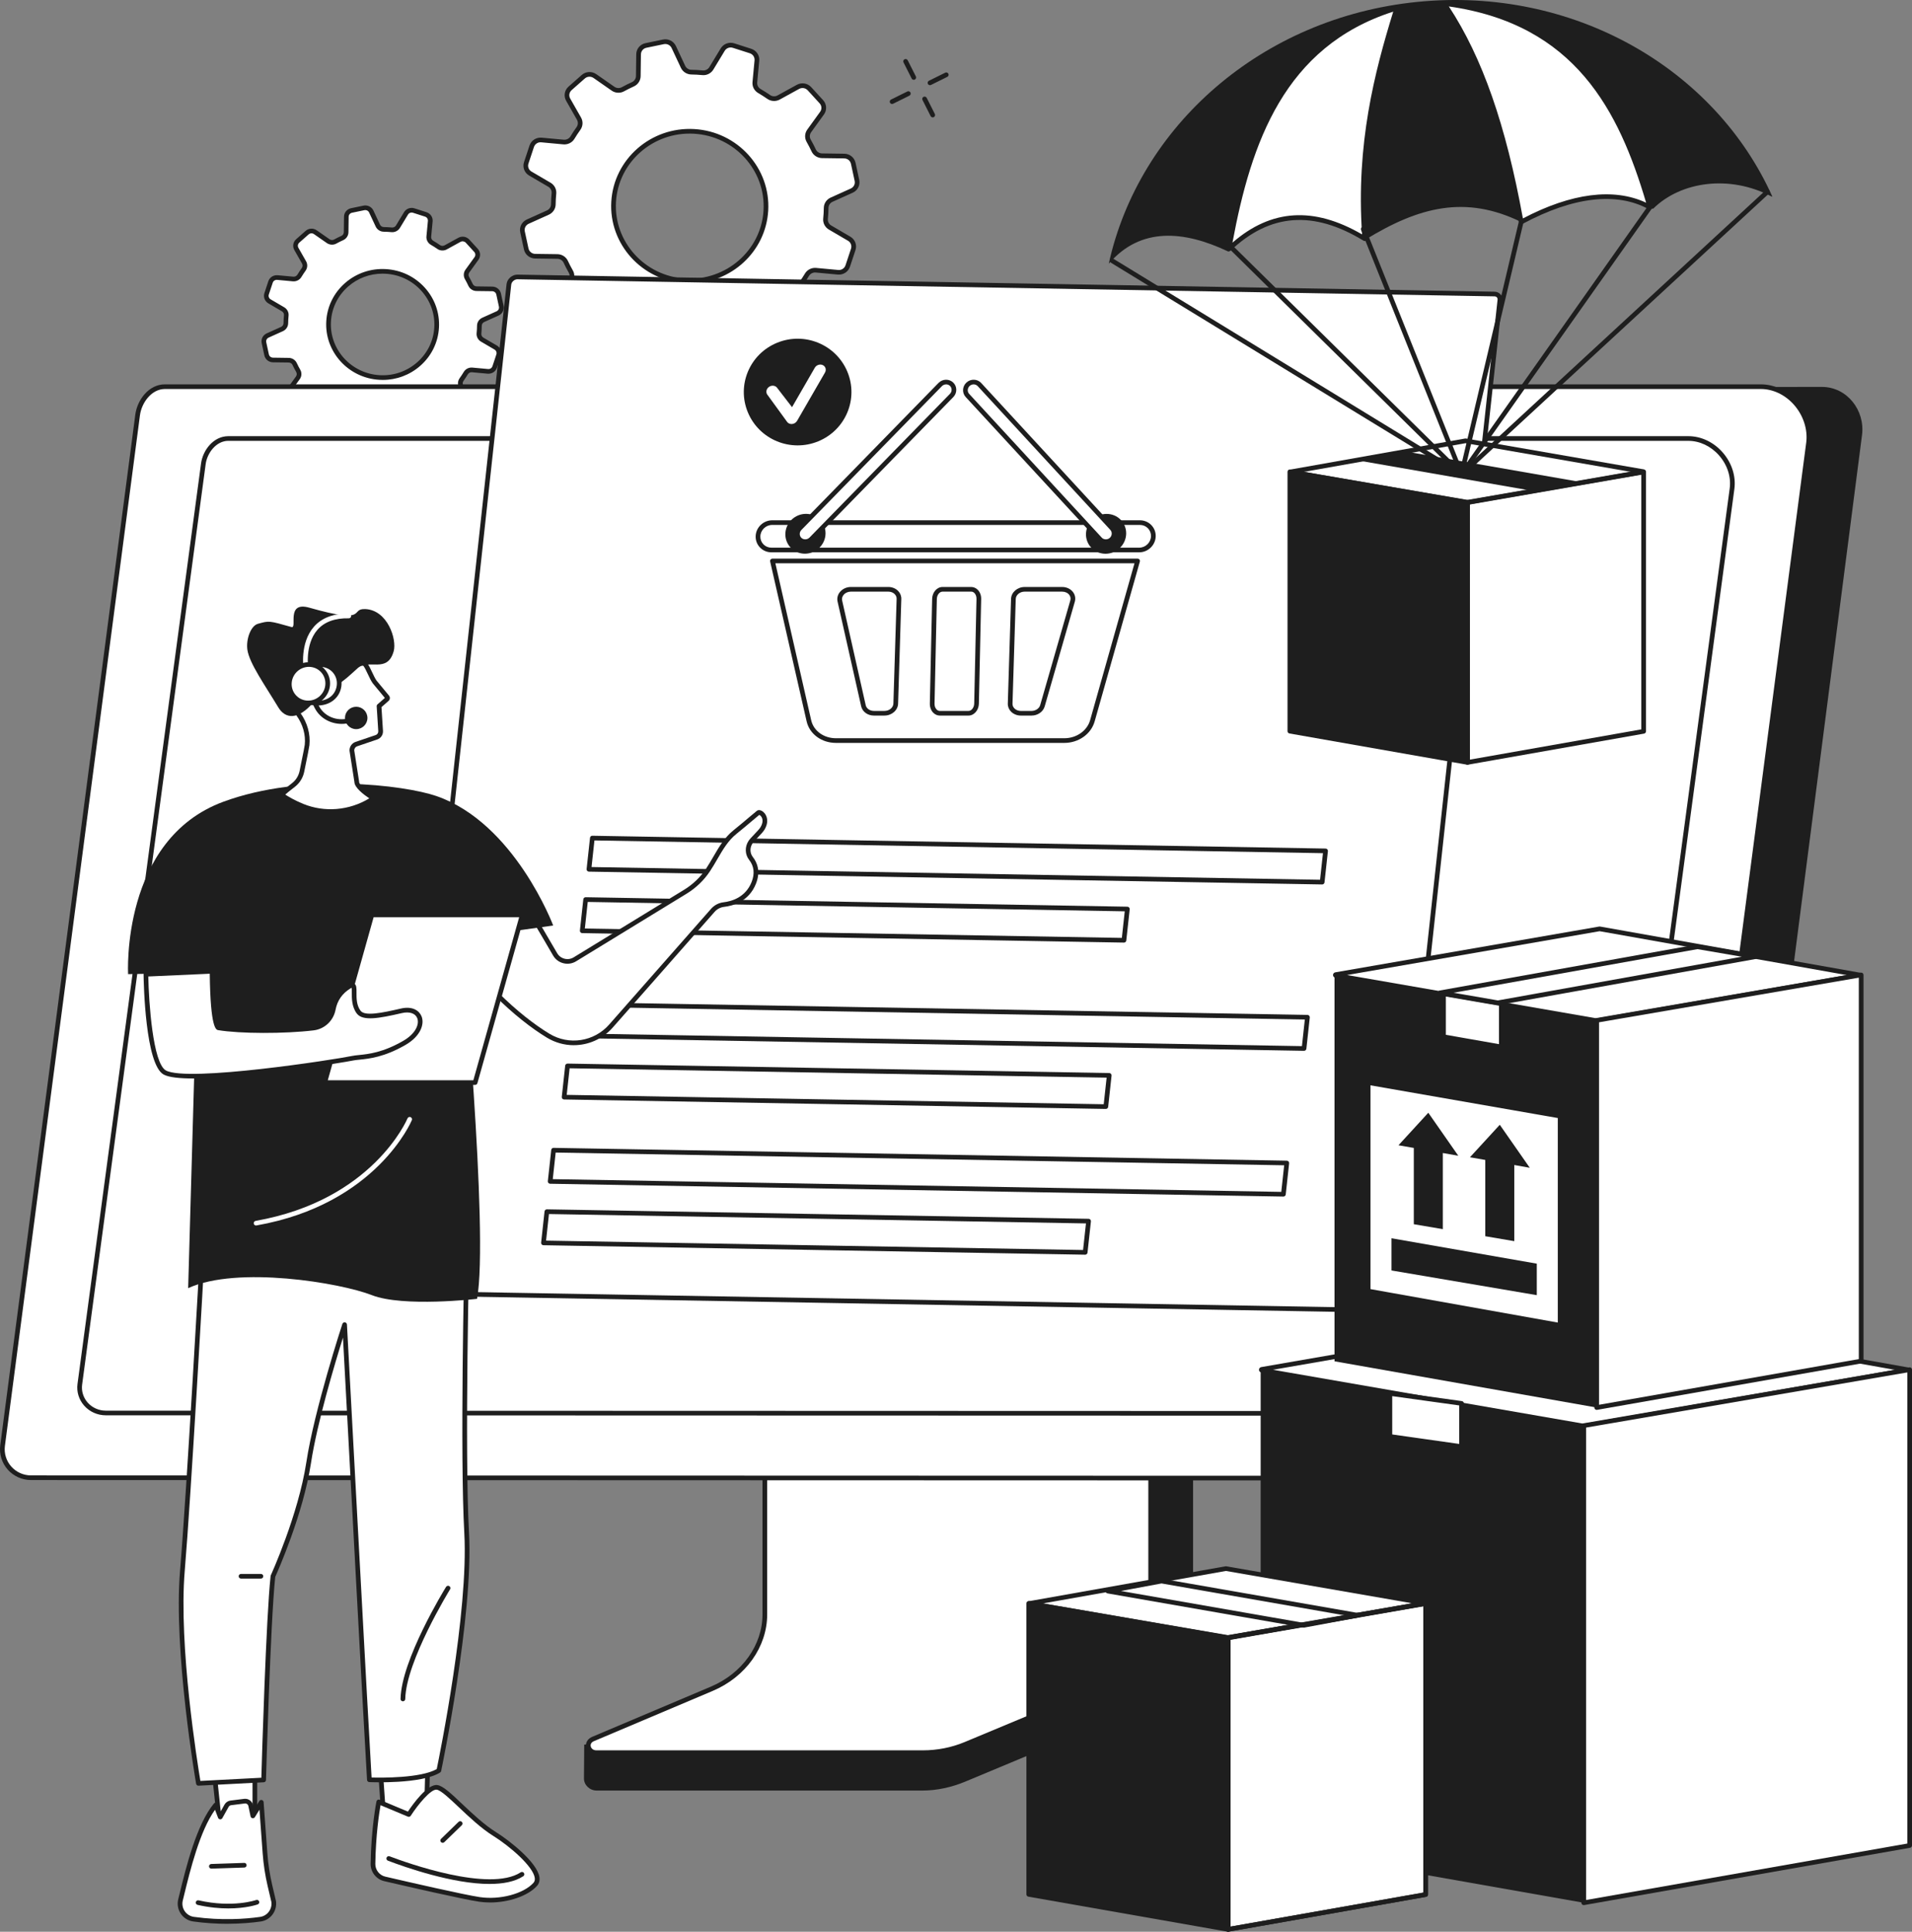 <svg width="195" height="197" viewBox="0 0 195 197" fill="none" xmlns="http://www.w3.org/2000/svg">
<rect x="0" y="0" width="195" height="197" fill="#808080" stroke="none"/>
<g clip-path="url(#clip0_0_5732)">
<path d="M86.601 24.343L84.657 23.205C84.343 23.022 84.16 22.678 84.195 22.322C84.232 21.945 84.254 21.568 84.258 21.193C84.263 20.836 84.482 20.515 84.812 20.366L86.865 19.442C87.269 19.26 87.491 18.827 87.399 18.4L87.023 16.659C86.93 16.232 86.549 15.924 86.104 15.917L83.839 15.886C83.473 15.881 83.14 15.671 82.988 15.344C82.831 15.006 82.658 14.673 82.473 14.349C82.294 14.034 82.316 13.648 82.528 13.354L83.837 11.54C84.094 11.184 84.065 10.7 83.768 10.374L82.557 9.05C82.259 8.725 81.773 8.646 81.384 8.859L79.412 9.942C79.093 10.117 78.7 10.098 78.401 9.89C78.092 9.676 77.774 9.472 77.445 9.282C77.129 9.098 76.951 8.751 76.984 8.393L77.194 6.18C77.235 5.745 76.964 5.34 76.541 5.204L74.819 4.652C74.397 4.516 73.934 4.686 73.707 5.062L72.551 6.971C72.364 7.278 72.014 7.458 71.652 7.423C71.268 7.386 70.885 7.365 70.504 7.359C70.14 7.354 69.813 7.14 69.661 6.814L68.717 4.797C68.531 4.4 68.09 4.181 67.654 4.272L65.882 4.639C65.447 4.729 65.134 5.104 65.129 5.54L65.099 7.764C65.095 8.121 64.884 8.449 64.553 8.597C64.205 8.753 63.864 8.923 63.531 9.107C63.213 9.282 62.82 9.257 62.523 9.049L60.675 7.762C60.312 7.509 59.819 7.537 59.489 7.829L58.143 9.017C57.811 9.309 57.731 9.787 57.949 10.169L59.054 12.107C59.233 12.42 59.214 12.807 59.002 13.1C58.783 13.403 58.577 13.716 58.384 14.038C58.197 14.348 57.844 14.523 57.479 14.489L55.226 14.281C54.783 14.24 54.371 14.506 54.233 14.922L53.672 16.612C53.535 17.027 53.708 17.482 54.091 17.704L56.035 18.842C56.349 19.026 56.532 19.37 56.497 19.726C56.46 20.103 56.438 20.48 56.434 20.853C56.429 21.21 56.21 21.531 55.88 21.68L53.827 22.605C53.423 22.787 53.201 23.219 53.293 23.647L53.669 25.387C53.762 25.815 54.143 26.123 54.588 26.129L56.852 26.16C57.216 26.166 57.55 26.372 57.7 26.697C57.86 27.04 58.034 27.375 58.221 27.702C58.399 28.014 58.374 28.401 58.163 28.691L56.854 30.504C56.597 30.86 56.626 31.345 56.923 31.67L58.134 32.993C58.432 33.318 58.918 33.398 59.307 33.184L61.279 32.102C61.598 31.926 61.991 31.945 62.29 32.153C62.599 32.367 62.917 32.571 63.246 32.761C63.562 32.946 63.74 33.292 63.707 33.651L63.497 35.863C63.456 36.298 63.727 36.703 64.15 36.839L65.872 37.391C66.294 37.527 66.757 37.357 66.984 36.981L68.14 35.073C68.327 34.765 68.676 34.585 69.039 34.62C69.423 34.657 69.806 34.679 70.187 34.684C70.551 34.689 70.878 34.904 71.03 35.229L71.974 37.246C72.16 37.643 72.601 37.862 73.037 37.771L74.808 37.404C75.244 37.314 75.557 36.939 75.562 36.503L75.592 34.279C75.596 33.92 75.81 33.593 76.144 33.444C76.488 33.289 76.826 33.121 77.156 32.939C77.475 32.764 77.87 32.785 78.168 32.994L80.016 34.281C80.379 34.534 80.872 34.506 81.202 34.215L82.548 33.026C82.88 32.734 82.96 32.257 82.742 31.874L81.637 29.937C81.458 29.623 81.477 29.236 81.689 28.943C81.907 28.64 82.114 28.327 82.307 28.005C82.494 27.695 82.847 27.52 83.212 27.554L85.465 27.762C85.908 27.803 86.321 27.537 86.458 27.122L87.018 25.431C87.156 25.016 86.983 24.563 86.6 24.339L86.601 24.343ZM69.9 28.648C65.612 28.402 62.336 24.789 62.582 20.578C62.829 16.367 66.504 13.154 70.791 13.4C75.079 13.647 78.355 17.26 78.109 21.471C77.862 25.681 74.187 28.895 69.9 28.648Z" fill="white"/>
<path d="M72.835 38.033C72.378 38.033 71.955 37.773 71.756 37.349L70.813 35.332C70.699 35.088 70.452 34.928 70.184 34.924C69.798 34.919 69.404 34.897 69.017 34.859C68.749 34.835 68.486 34.966 68.345 35.197L67.189 37.106C66.902 37.579 66.329 37.791 65.797 37.62L64.075 37.067C63.542 36.896 63.205 36.393 63.257 35.843L63.467 33.631C63.492 33.364 63.357 33.105 63.124 32.968C62.789 32.773 62.462 32.565 62.151 32.349C61.93 32.194 61.632 32.179 61.393 32.31L59.422 33.393C58.933 33.661 58.331 33.563 57.956 33.153L56.745 31.829C56.369 31.418 56.333 30.816 56.659 30.366L57.968 28.553C58.126 28.336 58.143 28.047 58.013 27.818C57.824 27.488 57.647 27.145 57.483 26.795C57.372 26.556 57.123 26.399 56.848 26.395L54.584 26.364C54.024 26.356 53.551 25.974 53.435 25.435L53.059 23.694C52.942 23.154 53.218 22.616 53.727 22.386L55.78 21.461C56.028 21.349 56.191 21.108 56.194 20.846C56.2 20.466 56.221 20.081 56.258 19.699C56.284 19.437 56.148 19.18 55.913 19.042L53.968 17.904C53.486 17.622 53.27 17.058 53.444 16.533L54.004 14.842C54.178 14.318 54.692 13.989 55.247 14.04L57.5 14.249C57.775 14.273 58.039 14.141 58.178 13.912C58.373 13.585 58.585 13.265 58.807 12.957C58.962 12.74 58.977 12.451 58.845 12.217L57.74 10.28C57.465 9.797 57.565 9.203 57.983 8.834L59.33 7.645C59.746 7.278 60.357 7.244 60.813 7.562L62.661 8.85C62.885 9.006 63.181 9.023 63.415 8.894C63.75 8.71 64.1 8.535 64.454 8.375C64.698 8.266 64.857 8.022 64.861 7.755L64.89 5.531C64.897 4.979 65.285 4.514 65.834 4.401L67.606 4.034C68.153 3.92 68.7 4.191 68.934 4.691L69.878 6.709C69.992 6.953 70.239 7.112 70.507 7.117C70.894 7.122 71.287 7.144 71.675 7.181C71.94 7.207 72.206 7.074 72.346 6.843L73.502 4.936C73.789 4.462 74.361 4.251 74.894 4.422L76.615 4.975C77.149 5.146 77.485 5.648 77.433 6.199L77.224 8.411C77.199 8.678 77.333 8.938 77.567 9.074C77.901 9.269 78.23 9.476 78.539 9.693C78.761 9.848 79.059 9.863 79.297 9.732L81.269 8.649C81.758 8.381 82.361 8.479 82.734 8.889L83.946 10.213C84.321 10.624 84.357 11.226 84.031 11.676L82.722 13.49C82.565 13.707 82.549 13.998 82.681 14.229C82.869 14.559 83.045 14.899 83.205 15.241C83.318 15.483 83.568 15.643 83.841 15.646L86.106 15.677C86.667 15.685 87.139 16.067 87.255 16.606L87.631 18.347C87.749 18.887 87.473 19.424 86.963 19.655L84.91 20.579C84.662 20.692 84.5 20.933 84.496 21.194C84.491 21.574 84.469 21.96 84.432 22.342C84.406 22.603 84.542 22.861 84.778 22.998L86.722 24.136C87.204 24.418 87.421 24.982 87.247 25.508L86.686 27.199C86.513 27.723 86 28.053 85.444 28.001L83.191 27.792C82.916 27.767 82.652 27.9 82.513 28.129C82.315 28.459 82.103 28.779 81.884 29.084C81.728 29.3 81.713 29.59 81.846 29.823L82.951 31.761C83.225 32.243 83.125 32.838 82.707 33.207L81.361 34.395C80.945 34.763 80.335 34.797 79.877 34.478L78.03 33.191C77.807 33.035 77.508 33.019 77.27 33.149C76.935 33.334 76.588 33.506 76.24 33.662C75.994 33.773 75.833 34.017 75.829 34.285L75.799 36.508C75.792 37.061 75.404 37.526 74.856 37.639L73.084 38.006C73 38.023 72.916 38.032 72.834 38.032L72.835 38.033ZM68.95 34.383C68.987 34.383 69.025 34.386 69.062 34.389C69.437 34.424 69.817 34.446 70.191 34.451C70.642 34.458 71.057 34.725 71.248 35.134L72.191 37.151C72.331 37.45 72.658 37.612 72.987 37.544L74.759 37.177C75.087 37.109 75.318 36.833 75.323 36.504L75.352 34.28C75.357 33.83 75.63 33.419 76.044 33.233C76.38 33.082 76.714 32.915 77.039 32.736C77.435 32.519 77.933 32.545 78.306 32.804L80.153 34.092C80.428 34.283 80.794 34.263 81.043 34.042L82.389 32.854C82.638 32.635 82.696 32.282 82.533 31.996L81.429 30.058C81.205 29.665 81.231 29.175 81.494 28.811C81.706 28.517 81.91 28.207 82.101 27.889C82.334 27.503 82.779 27.282 83.234 27.323L85.487 27.532C85.822 27.565 86.127 27.366 86.231 27.054L86.792 25.363C86.895 25.051 86.767 24.716 86.479 24.549L84.534 23.411C84.14 23.179 83.913 22.743 83.956 22.3C83.992 21.932 84.014 21.558 84.018 21.192C84.025 20.747 84.296 20.34 84.713 20.152L86.766 19.227C87.07 19.091 87.234 18.771 87.164 18.45L86.788 16.709C86.719 16.388 86.435 16.159 86.1 16.155L83.835 16.124C83.379 16.117 82.96 15.851 82.77 15.444C82.616 15.113 82.445 14.784 82.264 14.466C82.04 14.074 82.067 13.584 82.332 13.217L83.641 11.403C83.835 11.136 83.813 10.779 83.589 10.536L82.378 9.212C82.153 8.966 81.791 8.907 81.499 9.068L79.528 10.151C79.13 10.37 78.632 10.344 78.262 10.086C77.962 9.877 77.646 9.676 77.323 9.487C76.929 9.259 76.702 8.821 76.745 8.371L76.954 6.159C76.986 5.833 76.785 5.532 76.465 5.43L74.744 4.878C74.423 4.775 74.081 4.901 73.91 5.184L72.755 7.092C72.52 7.48 72.078 7.705 71.627 7.658C71.251 7.623 70.872 7.601 70.498 7.596C70.048 7.589 69.633 7.322 69.441 6.913L68.497 4.896C68.357 4.597 68.03 4.435 67.701 4.503L65.93 4.87C65.601 4.938 65.37 5.215 65.366 5.543L65.336 7.766C65.331 8.217 65.06 8.627 64.649 8.812C64.305 8.966 63.968 9.135 63.644 9.313C63.251 9.53 62.754 9.501 62.383 9.242L60.535 7.954C60.26 7.763 59.894 7.783 59.645 8.004L58.298 9.192C58.051 9.411 57.991 9.764 58.154 10.05L59.258 11.987C59.482 12.38 59.456 12.87 59.193 13.236C58.979 13.533 58.775 13.843 58.586 14.157C58.354 14.544 57.907 14.764 57.453 14.723L55.2 14.514C54.864 14.48 54.56 14.68 54.456 14.992L53.895 16.683C53.792 16.994 53.92 17.33 54.208 17.497L56.153 18.635C56.547 18.867 56.774 19.303 56.731 19.746C56.695 20.114 56.673 20.488 56.669 20.854C56.662 21.299 56.39 21.707 55.975 21.894L53.922 22.819C53.617 22.955 53.453 23.275 53.523 23.596L53.899 25.337C53.968 25.659 54.252 25.886 54.587 25.891L56.851 25.922C57.309 25.929 57.726 26.194 57.914 26.597C58.071 26.934 58.243 27.267 58.425 27.584C58.647 27.973 58.62 28.462 58.354 28.829L57.045 30.642C56.851 30.909 56.873 31.266 57.097 31.509L58.308 32.833C58.533 33.079 58.895 33.138 59.187 32.977L61.158 31.894C61.556 31.675 62.054 31.701 62.424 31.959C62.724 32.168 63.04 32.369 63.364 32.558C63.757 32.786 63.984 33.224 63.941 33.674L63.732 35.886C63.7 36.212 63.901 36.513 64.221 36.615L65.942 37.167C66.263 37.27 66.605 37.144 66.776 36.861L67.933 34.952C68.148 34.597 68.538 34.38 68.948 34.38L68.95 34.383ZM70.359 28.898C70.202 28.898 70.044 28.893 69.886 28.884C65.473 28.63 62.089 24.897 62.344 20.563C62.598 16.229 66.394 12.907 70.806 13.162C75.218 13.416 78.601 17.149 78.348 21.483C78.103 25.662 74.567 28.897 70.359 28.897V28.898ZM69.914 28.411C74.059 28.648 77.632 25.529 77.871 21.457C78.109 17.383 74.928 13.876 70.779 13.637C66.632 13.399 63.061 16.519 62.822 20.591C62.584 24.665 65.764 28.172 69.914 28.411Z" fill="#1E1E1E"/>
<path d="M50.555 35.444L49.175 34.636C48.953 34.506 48.823 34.262 48.847 34.009C48.873 33.742 48.889 33.475 48.892 33.209C48.895 32.956 49.05 32.728 49.285 32.622L50.742 31.967C51.029 31.837 51.186 31.531 51.12 31.227L50.854 29.992C50.788 29.689 50.518 29.47 50.202 29.466L48.595 29.445C48.336 29.441 48.1 29.292 47.991 29.059C47.879 28.819 47.758 28.583 47.626 28.353C47.499 28.13 47.514 27.856 47.665 27.648L48.594 26.361C48.777 26.108 48.756 25.765 48.545 25.535L47.686 24.596C47.475 24.366 47.13 24.308 46.854 24.46L45.455 25.229C45.229 25.354 44.949 25.34 44.737 25.192C44.518 25.041 44.291 24.896 44.059 24.761C43.835 24.63 43.708 24.384 43.732 24.13L43.881 22.56C43.91 22.251 43.718 21.964 43.418 21.868L42.196 21.476C41.896 21.38 41.568 21.501 41.406 21.767L40.586 23.121C40.453 23.34 40.206 23.467 39.947 23.442C39.675 23.416 39.403 23.401 39.133 23.397C38.874 23.393 38.643 23.241 38.535 23.01L37.866 21.579C37.734 21.297 37.422 21.144 37.112 21.207L35.855 21.468C35.547 21.531 35.324 21.797 35.32 22.107L35.299 23.684C35.296 23.938 35.146 24.17 34.911 24.275C34.665 24.386 34.422 24.507 34.186 24.637C33.961 24.761 33.681 24.742 33.471 24.596L32.16 23.682C31.902 23.502 31.552 23.522 31.318 23.729L30.363 24.572C30.128 24.779 30.071 25.118 30.225 25.389L31.008 26.764C31.135 26.987 31.121 27.261 30.971 27.469C30.817 27.683 30.67 27.906 30.532 28.134C30.4 28.354 30.149 28.479 29.89 28.455L28.292 28.308C27.979 28.279 27.685 28.467 27.587 28.762L27.19 29.961C27.092 30.256 27.216 30.578 27.486 30.736L28.866 31.544C29.089 31.674 29.218 31.918 29.194 32.171C29.168 32.438 29.153 32.705 29.149 32.971C29.146 33.224 28.991 33.452 28.756 33.558L27.3 34.213C27.013 34.343 26.855 34.649 26.922 34.953L27.188 36.188C27.253 36.491 27.523 36.71 27.84 36.714L29.446 36.737C29.705 36.74 29.94 36.887 30.048 37.118C30.161 37.36 30.284 37.598 30.417 37.83C30.544 38.052 30.526 38.326 30.376 38.532L29.447 39.819C29.265 40.072 29.285 40.415 29.496 40.645L30.355 41.584C30.566 41.815 30.912 41.872 31.187 41.72L32.587 40.951C32.812 40.826 33.093 40.84 33.305 40.988C33.523 41.14 33.75 41.284 33.982 41.419C34.206 41.55 34.333 41.796 34.309 42.05L34.161 43.62C34.131 43.929 34.324 44.216 34.623 44.312L35.845 44.704C36.145 44.8 36.473 44.679 36.635 44.413L37.455 43.059C37.588 42.84 37.836 42.713 38.094 42.738C38.367 42.764 38.638 42.779 38.909 42.783C39.167 42.787 39.399 42.94 39.506 43.17L40.175 44.601C40.307 44.883 40.62 45.038 40.929 44.973L42.186 44.712C42.495 44.649 42.717 44.383 42.722 44.073L42.742 42.495C42.745 42.24 42.898 42.008 43.133 41.903C43.378 41.793 43.617 41.673 43.851 41.544C44.078 41.419 44.358 41.436 44.569 41.583L45.881 42.497C46.138 42.677 46.488 42.657 46.722 42.45L47.677 41.607C47.912 41.4 47.969 41.061 47.815 40.79L47.032 39.415C46.905 39.192 46.919 38.918 47.069 38.71C47.224 38.496 47.37 38.273 47.508 38.045C47.64 37.825 47.891 37.7 48.15 37.724L49.748 37.871C50.062 37.9 50.355 37.712 50.453 37.417L50.85 36.218C50.948 35.923 50.824 35.601 50.554 35.443L50.555 35.444ZM38.706 38.498C35.664 38.324 33.339 35.759 33.514 32.773C33.689 29.786 36.296 27.506 39.339 27.681C42.38 27.856 44.705 30.42 44.53 33.406C44.355 36.393 41.748 38.673 38.706 38.498Z" fill="white"/>
<path d="M40.788 45.225C40.438 45.225 40.113 45.026 39.961 44.7L39.291 43.27C39.222 43.12 39.071 43.023 38.907 43.02C38.633 43.017 38.352 43.001 38.073 42.974C37.91 42.959 37.748 43.039 37.662 43.181L36.842 44.535C36.621 44.899 36.181 45.06 35.774 44.929L34.553 44.537C34.144 44.406 33.885 44.019 33.925 43.597L34.074 42.028C34.089 41.865 34.007 41.706 33.864 41.623C33.625 41.484 33.392 41.335 33.169 41.18C33.033 41.086 32.851 41.077 32.705 41.157L31.307 41.925C30.932 42.131 30.47 42.056 30.182 41.741L29.323 40.803C29.034 40.487 29.006 40.024 29.256 39.679L30.185 38.392C30.281 38.26 30.291 38.084 30.212 37.944C30.075 37.705 29.948 37.46 29.834 37.215C29.767 37.069 29.614 36.973 29.446 36.971L27.84 36.949C27.41 36.943 27.047 36.649 26.958 36.235L26.692 35C26.601 34.585 26.813 34.171 27.205 33.996L28.662 33.34C28.814 33.272 28.913 33.125 28.915 32.967C28.919 32.697 28.934 32.422 28.961 32.146C28.976 31.987 28.893 31.831 28.75 31.746L27.37 30.939C27 30.721 26.834 30.288 26.968 29.885L27.365 28.685C27.499 28.284 27.885 28.032 28.319 28.069L29.917 28.216C30.081 28.232 30.247 28.151 30.332 28.01C30.471 27.779 30.622 27.55 30.781 27.329C30.877 27.197 30.886 27.02 30.804 26.878L30.021 25.503C29.81 25.133 29.887 24.675 30.208 24.392L31.163 23.549C31.482 23.267 31.95 23.24 32.301 23.486L33.612 24.399C33.749 24.495 33.931 24.505 34.073 24.427C34.313 24.294 34.563 24.169 34.816 24.056C34.964 23.99 35.061 23.841 35.064 23.679L35.084 22.102C35.09 21.677 35.388 21.32 35.81 21.233L37.067 20.972C37.486 20.884 37.906 21.093 38.087 21.477L38.756 22.908C38.825 23.057 38.976 23.154 39.141 23.157C39.419 23.161 39.699 23.176 39.975 23.203C40.136 23.217 40.3 23.137 40.384 22.995L41.204 21.642C41.424 21.278 41.864 21.116 42.272 21.248L43.494 21.64C43.904 21.771 44.162 22.157 44.122 22.579L43.973 24.149C43.958 24.311 44.041 24.471 44.183 24.554C44.42 24.692 44.654 24.84 44.877 24.996C45.013 25.091 45.195 25.101 45.342 25.02L46.741 24.251C47.116 24.046 47.579 24.121 47.867 24.435L48.726 25.374C49.015 25.689 49.042 26.151 48.792 26.498L47.863 27.784C47.768 27.917 47.758 28.094 47.838 28.235C47.973 28.471 48.099 28.714 48.213 28.959C48.283 29.106 48.436 29.204 48.603 29.206L50.21 29.228C50.64 29.234 51.003 29.527 51.092 29.942L51.358 31.176C51.448 31.592 51.236 32.005 50.844 32.182L49.387 32.837C49.236 32.905 49.136 33.053 49.134 33.212C49.131 33.483 49.115 33.759 49.089 34.032C49.074 34.191 49.156 34.348 49.299 34.433L50.679 35.239C51.05 35.457 51.216 35.889 51.082 36.293L50.684 37.492C50.551 37.894 50.163 38.147 49.731 38.109L48.133 37.962C47.964 37.946 47.803 38.027 47.718 38.167C47.575 38.403 47.425 38.632 47.268 38.85C47.174 38.981 47.164 39.158 47.245 39.301L48.029 40.674C48.239 41.045 48.163 41.501 47.842 41.785L46.887 42.628C46.567 42.91 46.099 42.937 45.748 42.693L44.437 41.779C44.3 41.683 44.118 41.673 43.972 41.753C43.731 41.886 43.484 42.008 43.237 42.12C43.086 42.188 42.988 42.337 42.986 42.499L42.965 44.077C42.96 44.501 42.661 44.859 42.24 44.946L40.983 45.206C40.919 45.219 40.855 45.226 40.792 45.226L40.788 45.225ZM38.032 42.498C38.061 42.498 38.09 42.499 38.118 42.502C38.384 42.527 38.652 42.542 38.913 42.545C39.26 42.551 39.578 42.756 39.725 43.07L40.394 44.5C40.48 44.683 40.68 44.781 40.882 44.74L42.139 44.48C42.34 44.438 42.481 44.27 42.483 44.07L42.504 42.492C42.508 42.146 42.717 41.83 43.036 41.686C43.272 41.581 43.507 41.462 43.737 41.336C44.041 41.169 44.422 41.189 44.709 41.388L46.02 42.302C46.188 42.419 46.412 42.407 46.565 42.272L47.52 41.429C47.671 41.295 47.708 41.08 47.608 40.906L46.825 39.531C46.653 39.229 46.673 38.853 46.875 38.571C47.024 38.364 47.168 38.146 47.303 37.922C47.481 37.626 47.822 37.456 48.173 37.487L49.771 37.634C49.98 37.656 50.163 37.533 50.226 37.343L50.624 36.143C50.687 35.954 50.608 35.749 50.432 35.646L49.053 34.839C48.75 34.661 48.576 34.325 48.609 33.984C48.635 33.724 48.649 33.462 48.652 33.203C48.656 32.861 48.866 32.548 49.185 32.404L50.642 31.748C50.828 31.664 50.928 31.469 50.885 31.273L50.619 30.038C50.577 29.841 50.403 29.703 50.198 29.699L48.591 29.678C48.24 29.674 47.92 29.468 47.773 29.156C47.665 28.923 47.545 28.692 47.417 28.468C47.245 28.166 47.266 27.79 47.469 27.508L48.398 26.221C48.515 26.059 48.502 25.84 48.366 25.692L47.507 24.753C47.372 24.605 47.145 24.568 46.968 24.665L45.569 25.433C45.265 25.601 44.883 25.581 44.598 25.383C44.385 25.235 44.162 25.093 43.936 24.962C43.634 24.786 43.459 24.449 43.492 24.104L43.641 22.534C43.659 22.335 43.538 22.152 43.342 22.09L42.12 21.698C41.923 21.634 41.714 21.712 41.61 21.885L40.789 23.239C40.609 23.537 40.269 23.709 39.923 23.674C39.66 23.649 39.392 23.634 39.127 23.63C38.781 23.626 38.463 23.42 38.316 23.106L37.647 21.675C37.561 21.492 37.361 21.394 37.159 21.435L35.902 21.696C35.701 21.737 35.56 21.907 35.558 22.107L35.537 23.684C35.533 24.031 35.325 24.346 35.009 24.488C34.768 24.596 34.53 24.715 34.301 24.841C33.999 25.007 33.619 24.986 33.332 24.787L32.021 23.875C31.856 23.758 31.627 23.772 31.476 23.905L30.521 24.747C30.37 24.881 30.333 25.096 30.433 25.271L31.216 26.645C31.388 26.947 31.368 27.324 31.165 27.606C31.014 27.816 30.869 28.034 30.737 28.255C30.558 28.552 30.218 28.721 29.867 28.69L28.269 28.542C28.065 28.522 27.877 28.643 27.814 28.834L27.416 30.033C27.353 30.224 27.431 30.427 27.607 30.53L28.987 31.338C29.29 31.515 29.465 31.851 29.431 32.193C29.405 32.454 29.391 32.717 29.388 32.973C29.383 33.315 29.174 33.629 28.854 33.773L27.399 34.428C27.213 34.513 27.113 34.707 27.154 34.902L27.421 36.137C27.463 36.334 27.637 36.473 27.842 36.475L29.449 36.498C29.799 36.502 30.12 36.706 30.264 37.016C30.373 37.25 30.495 37.485 30.625 37.712C30.796 38.011 30.774 38.387 30.57 38.669L29.641 39.955C29.523 40.118 29.537 40.336 29.672 40.485L30.532 41.424C30.667 41.571 30.893 41.609 31.07 41.512L32.468 40.743C32.774 40.576 33.155 40.596 33.44 40.794C33.651 40.941 33.874 41.082 34.101 41.215C34.403 41.39 34.578 41.727 34.545 42.073L34.397 43.642C34.378 43.842 34.501 44.025 34.695 44.087L35.917 44.479C36.113 44.541 36.323 44.464 36.428 44.291L37.248 42.937C37.413 42.665 37.713 42.498 38.029 42.498H38.032ZM39.036 38.744C38.922 38.744 38.807 38.741 38.692 38.734C35.523 38.553 33.093 35.872 33.276 32.759C33.364 31.251 34.045 29.867 35.193 28.863C36.341 27.86 37.819 27.355 39.352 27.444C40.887 27.532 42.295 28.202 43.318 29.33C44.342 30.459 44.856 31.912 44.769 33.42C44.681 34.928 43.999 36.312 42.851 37.316C41.79 38.244 40.446 38.744 39.036 38.744ZM39.009 27.908C37.715 27.908 36.483 28.368 35.51 29.218C34.459 30.138 33.834 31.405 33.754 32.786C33.586 35.637 35.814 38.094 38.72 38.261C40.128 38.342 41.483 37.88 42.535 36.959C43.587 36.04 44.211 34.773 44.292 33.392C44.372 32.011 43.901 30.681 42.963 29.647C42.025 28.612 40.733 27.997 39.325 27.917C39.22 27.91 39.114 27.908 39.009 27.908Z" fill="#1E1E1E"/>
<path d="M94.847 8.685C94.759 8.685 94.675 8.637 94.633 8.554C94.575 8.436 94.622 8.294 94.741 8.235L96.401 7.412C96.519 7.353 96.662 7.401 96.722 7.518C96.781 7.635 96.733 7.778 96.615 7.837L94.955 8.66C94.92 8.678 94.884 8.685 94.848 8.685H94.847Z" fill="#1E1E1E"/>
<path d="M90.981 10.602C90.893 10.602 90.808 10.554 90.767 10.471C90.709 10.354 90.756 10.212 90.875 10.152L92.535 9.329C92.653 9.271 92.796 9.318 92.856 9.436C92.915 9.553 92.867 9.695 92.749 9.754L91.089 10.578C91.054 10.595 91.018 10.602 90.982 10.602H90.981Z" fill="#1E1E1E"/>
<path d="M93.192 8.139C93.104 8.139 93.019 8.091 92.978 8.008L92.147 6.363C92.088 6.246 92.136 6.104 92.255 6.044C92.373 5.986 92.516 6.034 92.576 6.151L93.407 7.796C93.466 7.913 93.418 8.055 93.3 8.114C93.265 8.132 93.229 8.139 93.193 8.139H93.192Z" fill="#1E1E1E"/>
<path d="M95.127 11.971C95.04 11.971 94.955 11.922 94.913 11.839L94.082 10.195C94.024 10.077 94.072 9.935 94.19 9.876C94.308 9.818 94.452 9.865 94.512 9.981L95.343 11.626C95.401 11.744 95.353 11.886 95.235 11.945C95.2 11.962 95.165 11.97 95.129 11.97L95.127 11.971Z" fill="#1E1E1E"/>
<path d="M121.268 133.43L82.285 133.672C82.032 133.672 81.949 133.905 81.949 134.129V166.997C81.949 170.143 59.8 178.319 59.585 177.904L59.558 181.382C59.557 182.03 60.13 182.604 60.863 182.604H94.045C95.562 182.604 97.06 182.267 98.433 181.697L116.403 174.199C119.638 172.849 121.679 169.95 121.679 166.787V133.886C121.679 133.663 121.521 133.429 121.269 133.429L121.268 133.43Z" fill="#1E1E1E"/>
<path d="M78.002 131.757V164.633C78.002 167.873 75.898 170.826 72.591 172.225L60.468 177.353C59.676 177.688 59.946 178.739 60.824 178.739H94.132C95.63 178.739 97.11 178.446 98.464 177.881L111.896 172.277C115.228 170.887 117.353 167.923 117.353 164.665V131.757C117.353 131.623 117.229 131.514 117.077 131.514H78.279C78.127 131.514 78.003 131.623 78.003 131.757H78.002Z" fill="white"/>
<path d="M94.133 178.976H60.825C60.216 178.976 59.861 178.58 59.779 178.187C59.688 177.747 59.928 177.324 60.375 177.134L72.498 172.007C75.698 170.654 77.765 167.759 77.765 164.633V131.758C77.765 131.493 77.996 131.276 78.28 131.276H117.078C117.361 131.276 117.592 131.492 117.592 131.758V164.665C117.592 168.001 115.393 171.075 111.989 172.496L98.557 178.1C97.182 178.674 95.653 178.977 94.133 178.977V178.976ZM78.243 131.763V164.633C78.243 167.95 76.061 171.015 72.686 172.443L60.563 177.57C60.32 177.674 60.202 177.868 60.248 178.091C60.291 178.296 60.485 178.501 60.825 178.501H94.133C95.59 178.501 97.055 178.211 98.372 177.662L111.804 172.058C115.03 170.712 117.115 167.81 117.115 164.664V131.756C117.115 131.763 117.101 131.75 117.078 131.75H78.28C78.259 131.75 78.247 131.758 78.243 131.762V131.763Z" fill="#1E1E1E"/>
<path d="M5.385 150.386L165.677 150.733L168.46 150.739L173.635 150.75C175.106 150.75 176.314 149.612 176.5 148.163L189.903 44.368C190.229 41.843 188.371 39.458 185.808 39.458L19.735 39.608L5.385 150.386Z" fill="#1E1E1E"/>
<path d="M179.578 39.433C182.469 39.433 184.819 42.318 184.449 45.167L170.951 148.166C170.763 149.614 169.521 150.699 168.051 150.699L166.786 150.747L3.162 150.699C1.399 150.699 0.037 149.16 0.263 147.424L14.034 42.328C14.222 40.88 15.346 39.433 16.816 39.433H179.578Z" fill="white"/>
<path d="M166.794 150.985L3.162 150.937C2.255 150.937 1.39 150.55 0.79 149.874C0.188 149.195 -0.091 148.291 0.025 147.393L13.797 42.298C13.995 40.773 15.179 39.196 16.816 39.196H179.577C180.958 39.196 182.32 39.838 183.314 40.957C184.364 42.141 184.877 43.725 184.686 45.197L171.187 148.198C170.984 149.76 169.636 150.937 168.051 150.937L166.796 150.985H166.794ZM16.816 39.671C15.459 39.671 14.439 41.066 14.272 42.359L0.501 147.455C0.402 148.217 0.639 148.984 1.15 149.56C1.66 150.134 2.393 150.464 3.163 150.464L166.787 150.512L168.043 150.465C169.397 150.465 170.541 149.465 170.714 148.138L184.212 45.138C184.386 43.799 183.915 42.355 182.955 41.272C182.052 40.255 180.822 39.671 179.578 39.671H16.816Z" fill="#1E1E1E"/>
<path d="M172.19 44.72C174.835 44.72 176.985 47.297 176.647 49.841L164.298 141.837C164.127 143.13 162.99 144.098 161.645 144.098L160.487 144.141L10.793 144.098C9.18 144.098 7.934 142.724 8.141 141.172L20.739 47.304C20.911 46.011 21.94 44.719 23.285 44.719H172.191L172.19 44.72Z" fill="white"/>
<path d="M160.496 144.378L10.793 144.336C9.944 144.336 9.138 143.977 8.584 143.35C8.046 142.742 7.798 141.937 7.904 141.141L20.503 47.273C20.685 45.902 21.776 44.482 23.285 44.482H172.19C173.483 44.482 174.75 45.076 175.668 46.113C176.616 47.184 177.059 48.553 176.884 49.871L164.535 141.867C164.348 143.274 163.105 144.335 161.645 144.335L160.497 144.377L160.496 144.378ZM23.284 44.957C22.054 44.957 21.128 46.191 20.975 47.336L8.376 141.204C8.288 141.863 8.495 142.532 8.941 143.037C9.405 143.561 10.079 143.861 10.791 143.861L160.485 143.905L161.633 143.863C162.863 143.863 163.902 142.979 164.058 141.806L176.408 49.811C176.566 48.63 176.164 47.396 175.307 46.428C174.48 45.494 173.344 44.959 172.188 44.959H23.284V44.957Z" fill="#1E1E1E"/>
<path d="M140.943 133.625L41.31 131.884C40.956 131.877 40.718 131.615 40.755 131.27L51.9 29.002C51.945 28.591 52.359 28.235 52.781 28.242L152.415 29.984C152.769 29.991 153.007 30.253 152.97 30.598L141.824 132.865C141.78 133.277 141.366 133.633 140.943 133.625Z" fill="white"/>
<path d="M140.957 133.863H140.94L41.307 132.121C41.066 132.117 40.852 132.023 40.704 131.857C40.558 131.694 40.493 131.476 40.518 131.245L51.663 28.977C51.722 28.441 52.237 27.996 52.786 28.006L152.42 29.748C152.661 29.752 152.875 29.846 153.022 30.012C153.167 30.175 153.234 30.393 153.208 30.624L142.062 132.892C142.005 133.423 141.501 133.863 140.956 133.863H140.957ZM52.769 28.48C52.475 28.48 52.169 28.743 52.139 29.028L40.994 131.295C40.983 131.394 41.007 131.481 41.063 131.544C41.121 131.609 41.21 131.645 41.315 131.646L140.949 133.388C141.248 133.383 141.556 133.127 141.588 132.84L152.733 30.572C152.744 30.473 152.72 30.387 152.663 30.325C152.606 30.26 152.517 30.224 152.411 30.223L52.778 28.481H52.769V28.48Z" fill="#1E1E1E"/>
<path d="M134.844 90.198H134.84L60.061 88.891C59.994 88.89 59.931 88.861 59.886 88.81C59.842 88.761 59.821 88.694 59.827 88.628L60.175 85.443C60.188 85.321 60.285 85.223 60.417 85.231L135.196 86.538C135.264 86.539 135.327 86.568 135.371 86.618C135.416 86.668 135.437 86.735 135.43 86.8L135.083 89.986C135.07 90.106 134.967 90.198 134.846 90.198H134.844ZM60.33 88.422L134.629 89.72L134.925 87.008L60.626 85.709L60.33 88.421V88.422Z" fill="#1E1E1E"/>
<path d="M114.629 96.127H114.625L59.377 95.162C59.31 95.161 59.247 95.132 59.203 95.081C59.158 95.031 59.137 94.965 59.144 94.899L59.491 91.714C59.505 91.591 59.607 91.498 59.734 91.501L114.981 92.467C115.049 92.468 115.112 92.497 115.156 92.548C115.201 92.597 115.221 92.664 115.215 92.73L114.867 95.915C114.854 96.036 114.751 96.127 114.629 96.127ZM59.647 94.692L114.414 95.649L114.71 92.938L59.942 91.981L59.647 94.692Z" fill="#1E1E1E"/>
<path d="M132.996 107.164H132.991L58.212 105.857C58.145 105.856 58.082 105.827 58.037 105.776C57.993 105.727 57.972 105.66 57.979 105.594L58.326 102.409C58.339 102.287 58.435 102.197 58.568 102.197L133.348 103.504C133.415 103.505 133.478 103.534 133.522 103.584C133.567 103.634 133.588 103.701 133.581 103.766L133.234 106.952C133.22 107.072 133.117 107.164 132.996 107.164ZM58.481 105.388L132.781 106.686L133.076 103.974L58.777 102.675L58.481 105.386V105.388Z" fill="#1E1E1E"/>
<path d="M112.781 113.092H112.777L57.528 112.126C57.46 112.125 57.397 112.096 57.353 112.046C57.308 111.996 57.288 111.929 57.294 111.864L57.642 108.678C57.655 108.557 57.756 108.471 57.884 108.466L113.132 109.432C113.199 109.433 113.262 109.462 113.307 109.513C113.351 109.562 113.372 109.629 113.365 109.695L113.019 112.88C113.006 113.001 112.903 113.092 112.781 113.092ZM57.798 111.657L112.566 112.614L112.861 109.902L58.094 108.945L57.798 111.657Z" fill="#1E1E1E"/>
<path d="M130.889 122.028H130.885L56.106 120.721C56.038 120.72 55.975 120.691 55.931 120.64C55.886 120.591 55.866 120.524 55.872 120.458L56.22 117.273C56.233 117.151 56.337 117.049 56.462 117.061L131.241 118.368C131.309 118.369 131.372 118.398 131.416 118.449C131.461 118.498 131.481 118.565 131.475 118.631L131.128 121.816C131.115 121.936 131.012 122.028 130.89 122.028H130.889ZM56.375 120.251L130.674 121.55L130.97 118.838L56.671 117.54L56.375 120.252V120.251Z" fill="#1E1E1E"/>
<path d="M110.674 127.956H110.67L55.422 126.99C55.355 126.989 55.292 126.96 55.247 126.91C55.203 126.86 55.182 126.793 55.189 126.728L55.536 123.542C55.549 123.421 55.659 123.324 55.779 123.33L111.026 124.296C111.094 124.297 111.157 124.326 111.201 124.377C111.246 124.426 111.266 124.493 111.26 124.559L110.912 127.744C110.899 127.865 110.796 127.956 110.674 127.956ZM55.692 126.521L110.459 127.478L110.755 124.766L55.987 123.809L55.692 126.521Z" fill="#1E1E1E"/>
<path d="M116.019 57.209H78.777L82.497 73.509C82.766 74.689 83.909 75.525 85.252 75.525H108.542C109.885 75.525 111.074 74.689 111.407 73.509L116.018 57.209H116.019Z" fill="white"/>
<path d="M108.543 75.762H85.253C83.789 75.762 82.56 74.857 82.265 73.562L78.545 57.261C78.529 57.191 78.546 57.117 78.592 57.061C78.638 57.005 78.706 56.972 78.779 56.972H116.02C116.095 56.972 116.166 57.006 116.21 57.065C116.256 57.124 116.27 57.201 116.25 57.273L111.64 73.573C111.275 74.862 110.003 75.763 108.544 75.763L108.543 75.762ZM79.078 57.445L82.732 73.456C82.977 74.535 84.015 75.287 85.253 75.287H108.543C109.788 75.287 110.871 74.529 111.179 73.444L115.704 57.445H79.078Z" fill="#1E1E1E"/>
<path d="M116.18 56.089H78.678C77.9 56.089 77.287 55.463 77.307 54.693C77.328 53.922 77.976 53.296 78.754 53.296H116.256C117.034 53.296 117.648 53.922 117.627 54.693C117.606 55.463 116.958 56.089 116.18 56.089Z" fill="white"/>
<path d="M116.18 56.327H78.678C78.237 56.327 77.826 56.156 77.521 55.846C77.217 55.536 77.055 55.124 77.067 54.687C77.092 53.79 77.848 53.06 78.754 53.06H116.256C116.697 53.06 117.108 53.232 117.413 53.541C117.717 53.851 117.879 54.263 117.867 54.7C117.842 55.597 117.086 56.327 116.181 56.327H116.18ZM78.754 53.534C78.105 53.534 77.563 54.057 77.546 54.7C77.537 55.008 77.65 55.299 77.864 55.516C78.077 55.733 78.366 55.853 78.678 55.853H116.18C116.828 55.853 117.37 55.33 117.388 54.687C117.396 54.379 117.284 54.089 117.07 53.871C116.857 53.654 116.568 53.534 116.256 53.534H78.754Z" fill="#1E1E1E"/>
<path d="M90.598 60.098H86.779C86.064 60.098 85.516 60.68 85.654 61.293L88.059 71.973C88.16 72.419 88.602 72.737 89.124 72.737H90.209C90.825 72.737 91.338 72.298 91.354 71.757L91.683 61.077C91.7 60.536 91.214 60.098 90.598 60.098Z" fill="white"/>
<path d="M90.209 72.975H89.124C88.486 72.975 87.953 72.584 87.827 72.024L85.421 61.344C85.346 61.01 85.432 60.657 85.658 60.377C85.92 60.054 86.338 59.86 86.779 59.86H90.599C90.982 59.86 91.345 60.006 91.595 60.261C91.815 60.487 91.933 60.779 91.923 61.084L91.594 71.764C91.573 72.431 90.952 72.974 90.21 72.974L90.209 72.975ZM86.778 60.336C86.482 60.336 86.203 60.463 86.031 60.675C85.894 60.844 85.843 61.045 85.888 61.242L88.293 71.922C88.369 72.258 88.717 72.501 89.124 72.501H90.209C90.695 72.501 91.102 72.164 91.115 71.751L91.444 61.071C91.449 60.895 91.381 60.726 91.251 60.593C91.09 60.429 90.853 60.336 90.599 60.336H86.779H86.778Z" fill="#1E1E1E"/>
<path d="M109.389 61.293C109.565 60.68 109.051 60.098 108.334 60.098H104.501C103.883 60.098 103.37 60.537 103.352 61.077L103.022 71.757C103.006 72.299 103.492 72.737 104.11 72.737H105.2C105.724 72.737 106.186 72.419 106.314 71.973L109.388 61.293H109.389Z" fill="white"/>
<path d="M105.201 72.975H104.111C103.727 72.975 103.362 72.828 103.112 72.573C102.891 72.348 102.775 72.056 102.784 71.751L103.114 61.072C103.135 60.405 103.757 59.862 104.502 59.862H108.335C108.776 59.862 109.186 60.055 109.432 60.378C109.648 60.662 109.716 61.02 109.619 61.359L106.546 72.039C106.387 72.59 105.834 72.975 105.201 72.975ZM104.502 60.336C104.013 60.336 103.605 60.673 103.593 61.086L103.263 71.766C103.257 71.941 103.326 72.11 103.455 72.243C103.616 72.408 103.855 72.503 104.111 72.503H105.201C105.615 72.503 105.987 72.253 106.086 71.909L109.159 61.23C109.216 61.031 109.178 60.831 109.051 60.664C108.894 60.46 108.627 60.337 108.335 60.337H104.502V60.336Z" fill="#1E1E1E"/>
<path d="M99.054 60.098H96.125C95.685 60.098 95.319 60.537 95.307 61.077L95.073 71.757C95.061 72.299 95.407 72.737 95.848 72.737H98.777C99.217 72.737 99.583 72.298 99.595 71.757L99.829 61.077C99.841 60.536 99.495 60.098 99.054 60.098Z" fill="white"/>
<path d="M98.776 72.975H95.847C95.602 72.975 95.365 72.873 95.181 72.688C94.952 72.455 94.825 72.115 94.832 71.753L95.067 61.074C95.082 60.405 95.556 59.861 96.124 59.861H99.053C99.298 59.861 99.535 59.964 99.719 60.149C99.948 60.381 100.075 60.721 100.067 61.083L99.833 71.763C99.817 72.432 99.344 72.975 98.776 72.975ZM96.125 60.336C95.82 60.336 95.555 60.678 95.546 61.084L95.311 71.764C95.306 71.999 95.383 72.215 95.524 72.356C95.59 72.423 95.699 72.502 95.848 72.502H98.777C99.082 72.502 99.347 72.159 99.356 71.753L99.59 61.074C99.596 60.839 99.519 60.622 99.379 60.48C99.313 60.415 99.204 60.335 99.055 60.335H96.126L96.125 60.336Z" fill="#1E1E1E"/>
<path d="M83.565 55.861C84.382 55.063 84.408 53.777 83.624 52.989C82.84 52.202 81.542 52.21 80.726 53.009C79.909 53.807 79.883 55.093 80.667 55.88C81.451 56.668 82.749 56.659 83.565 55.861Z" fill="#1E1E1E"/>
<path d="M82.123 55.246C81.921 55.246 81.722 55.173 81.567 55.025C81.246 54.717 81.245 54.204 81.564 53.877L95.89 39.217C96.21 38.891 96.729 38.874 97.049 39.182C97.371 39.49 97.372 40.004 97.052 40.331L82.726 54.991C82.56 55.161 82.341 55.246 82.123 55.246Z" fill="white"/>
<path d="M82.123 55.483C81.851 55.483 81.594 55.381 81.401 55.196C81.204 55.006 81.092 54.75 81.086 54.473C81.081 54.189 81.189 53.919 81.391 53.712L95.716 39.052C96.127 38.633 96.798 38.614 97.214 39.011C97.413 39.202 97.525 39.458 97.529 39.734C97.535 40.018 97.426 40.288 97.224 40.495L82.899 55.155C82.696 55.362 82.412 55.482 82.124 55.482L82.123 55.483ZM96.493 39.199C96.338 39.199 96.18 39.26 96.061 39.382L81.736 54.042C81.623 54.157 81.562 54.307 81.565 54.465C81.567 54.614 81.628 54.752 81.735 54.853C81.954 55.063 82.337 55.049 82.556 54.824L96.882 40.164C96.995 40.049 97.056 39.898 97.052 39.741C97.05 39.592 96.989 39.454 96.883 39.352C96.775 39.248 96.635 39.198 96.493 39.198V39.199Z" fill="#1E1E1E"/>
<path d="M114.225 55.867C115.042 55.069 115.068 53.783 114.284 52.995C113.5 52.208 112.203 52.216 111.386 53.014C110.569 53.813 110.543 55.099 111.327 55.886C112.111 56.674 113.409 56.665 114.225 55.867Z" fill="#1E1E1E"/>
<path d="M112.78 55.246C112.981 55.246 113.186 55.173 113.349 55.025C113.686 54.717 113.717 54.204 113.415 53.877L99.891 39.217C99.59 38.891 99.071 38.874 98.733 39.182C98.395 39.49 98.364 40.004 98.666 40.331L112.191 54.991C112.347 55.161 112.562 55.246 112.78 55.246Z" fill="white"/>
<path d="M112.781 55.483C112.489 55.483 112.209 55.362 112.014 55.15L98.49 40.49C98.1 40.068 98.137 39.403 98.571 39.008C98.785 38.813 99.06 38.715 99.348 38.726C99.626 38.738 99.881 38.856 100.067 39.057L113.591 53.717C113.981 54.139 113.944 54.804 113.51 55.2C113.309 55.382 113.05 55.483 112.781 55.483ZM99.3 39.199C99.151 39.199 99.008 39.255 98.895 39.357C98.655 39.575 98.631 39.94 98.843 40.171L112.367 54.83C112.571 55.052 112.954 55.062 113.186 54.851C113.426 54.632 113.45 54.267 113.237 54.037L99.713 39.377C99.613 39.27 99.475 39.206 99.325 39.2C99.316 39.2 99.308 39.2 99.299 39.2L99.3 39.199Z" fill="#1E1E1E"/>
<path d="M83.448 45.007C86.249 43.857 87.578 40.676 86.418 37.901C85.258 35.126 82.048 33.808 79.248 34.958C76.448 36.107 75.118 39.289 76.278 42.064C77.438 44.839 80.648 46.156 83.448 45.007Z" fill="#1E1E1E"/>
<path d="M80.763 43.243C80.552 43.255 80.357 43.16 80.253 42.992L78.239 40.221C78.076 39.96 78.178 39.606 78.466 39.43C78.754 39.255 79.119 39.324 79.282 39.585L80.778 41.524L83.098 37.505C83.262 37.221 83.628 37.099 83.915 37.234C84.202 37.369 84.302 37.709 84.138 37.993L81.294 42.917C81.187 43.102 80.987 43.226 80.772 43.241C80.769 43.241 80.766 43.241 80.762 43.241L80.763 43.243Z" fill="white"/>
<path d="M194.626 139.7L161.517 145.435L128.674 139.733C128.627 139.726 128.627 139.659 128.674 139.651L161.893 133.887L194.626 139.699V139.7Z" fill="white"/>
<path d="M161.516 145.672C161.502 145.672 161.489 145.671 161.475 145.669L128.632 139.967C128.497 139.943 128.4 139.828 128.4 139.692C128.4 139.557 128.497 139.441 128.632 139.418L161.851 133.653C161.879 133.649 161.906 133.649 161.934 133.653L194.668 139.465C194.782 139.486 194.865 139.584 194.864 139.699C194.864 139.814 194.781 139.912 194.667 139.932L161.557 145.668C161.544 145.67 161.53 145.671 161.516 145.671V145.672ZM129.823 139.692L161.516 145.194L193.252 139.697L161.891 134.128L129.823 139.692Z" fill="#1E1E1E"/>
<path d="M161.523 194.048V145.388L128.572 139.672V188.234L161.523 194.048Z" fill="#1E1E1E"/>
<path d="M149.06 147.528V143.121L141.749 142.108V146.491L149.06 147.528Z" fill="white"/>
<path d="M149.059 147.766C149.049 147.766 149.037 147.766 149.026 147.764L141.716 146.727C141.599 146.71 141.511 146.61 141.511 146.493V142.109C141.511 142.04 141.541 141.976 141.593 141.93C141.646 141.885 141.715 141.865 141.783 141.874L149.093 142.887C149.212 142.904 149.3 143.004 149.3 143.122V147.529C149.3 147.598 149.269 147.664 149.217 147.708C149.174 147.746 149.117 147.766 149.061 147.766H149.059ZM141.989 146.286L148.82 147.255V143.327L141.989 142.379V146.285V146.286Z" fill="#1E1E1E"/>
<path d="M161.523 194.048V145.388L194.761 139.679V188.206L161.523 194.048Z" fill="white"/>
<path d="M161.522 194.285C161.467 194.285 161.412 194.266 161.368 194.23C161.314 194.185 161.282 194.118 161.282 194.048V145.388C161.282 145.273 161.366 145.174 161.481 145.154L194.719 139.446C194.789 139.434 194.861 139.453 194.914 139.499C194.968 139.544 195 139.609 195 139.679V188.206C195 188.321 194.916 188.419 194.802 188.44L161.564 194.282C161.55 194.284 161.535 194.285 161.521 194.285H161.522ZM161.761 145.587V193.765L194.522 188.008V139.961L161.761 145.587Z" fill="#1E1E1E"/>
<path d="M189.705 99.441L162.838 104.096L136.227 99.475C136.181 99.468 136.181 99.402 136.227 99.394L163.142 94.725L189.705 99.442V99.441Z" fill="white"/>
<path d="M162.837 104.332C162.823 104.332 162.81 104.331 162.796 104.329L136.185 99.709C136.05 99.685 135.952 99.57 135.952 99.434C135.952 99.299 136.05 99.183 136.185 99.16L163.1 94.49C163.128 94.485 163.156 94.486 163.183 94.49L189.746 99.207C189.86 99.228 189.944 99.326 189.943 99.441C189.943 99.556 189.859 99.654 189.745 99.674L162.877 104.329C162.864 104.331 162.85 104.332 162.836 104.332H162.837ZM137.38 99.434L162.837 103.854L188.332 99.438L163.141 94.965L137.379 99.435L137.38 99.434Z" fill="#1E1E1E"/>
<path d="M162.843 143.545V104.057L189.815 99.425V138.804L162.843 143.545Z" fill="white"/>
<path d="M162.843 143.782C162.787 143.782 162.732 143.762 162.688 143.727C162.634 143.682 162.602 143.615 162.602 143.545V104.057C162.602 103.942 162.686 103.842 162.801 103.823L189.775 99.191C189.844 99.179 189.916 99.198 189.969 99.244C190.024 99.289 190.055 99.355 190.055 99.424V138.804C190.055 138.919 189.972 139.017 189.858 139.038L162.884 143.779C162.87 143.781 162.856 143.782 162.841 143.782H162.843ZM163.082 104.256V143.261L189.576 138.604V99.704L163.082 104.255V104.256Z" fill="#1E1E1E"/>
<path d="M162.843 143.545V104.057L136.104 99.418V138.827L162.843 143.545Z" fill="#1E1E1E"/>
<path d="M153.117 106.767V102.359L147.217 101.346V105.731L153.117 106.767Z" fill="white"/>
<path d="M153.117 107.004C153.103 107.004 153.089 107.003 153.075 107.001L147.175 105.964C147.061 105.945 146.978 105.846 146.978 105.731V101.346C146.978 101.276 147.009 101.209 147.062 101.165C147.117 101.12 147.188 101.102 147.257 101.112L153.156 102.125C153.272 102.145 153.355 102.244 153.355 102.359V106.766C153.355 106.836 153.324 106.903 153.269 106.948C153.226 106.985 153.172 107.003 153.115 107.003L153.117 107.004ZM147.458 105.531L152.878 106.484V102.559L147.458 101.628V105.531Z" fill="#1E1E1E"/>
<path d="M173.116 96.553L146.876 101.246L152.767 102.267L179.021 97.562L173.116 96.553Z" fill="white"/>
<path d="M152.767 102.504C152.753 102.504 152.74 102.503 152.725 102.501L146.834 101.48C146.72 101.46 146.637 101.362 146.637 101.247C146.637 101.132 146.719 101.033 146.833 101.014L173.072 96.321C173.099 96.316 173.127 96.316 173.155 96.321L179.06 97.331C179.174 97.351 179.258 97.448 179.259 97.564C179.259 97.679 179.177 97.778 179.063 97.798L152.81 102.503C152.796 102.505 152.782 102.506 152.768 102.506L152.767 102.504ZM148.243 101.242L152.766 102.026L177.644 97.568L173.115 96.794L148.243 101.242Z" fill="#1E1E1E"/>
<path d="M159.115 135.162V113.82L139.532 110.401V131.663L159.115 135.162Z" fill="white"/>
<path d="M159.114 135.398C159.1 135.398 159.086 135.397 159.072 135.395L139.489 131.896C139.375 131.876 139.293 131.778 139.293 131.663V110.401C139.293 110.331 139.324 110.264 139.379 110.219C139.433 110.173 139.504 110.154 139.574 110.167L159.157 113.586C159.271 113.605 159.354 113.704 159.354 113.82V135.161C159.354 135.231 159.323 135.298 159.269 135.343C159.225 135.379 159.171 135.398 159.115 135.398H159.114ZM139.771 131.465L158.875 134.877V114.018L139.771 110.683V131.465Z" fill="#1E1E1E"/>
<path d="M141.913 126.28V129.563L156.733 132.082V128.87L141.913 126.28Z" fill="#1E1E1E"/>
<path d="M156.018 119.091L152.959 114.706L149.917 118.02L151.479 118.292V126.072L154.438 126.575V118.81L156.018 119.091Z" fill="#1E1E1E"/>
<path d="M148.729 117.866L145.669 113.48L142.628 116.795L144.19 117.068V124.847L147.15 125.35V117.585L148.729 117.866Z" fill="#1E1E1E"/>
<path d="M105.004 163.522L125.255 167.03L145.279 163.554C145.32 163.547 145.32 163.489 145.279 163.482L125.026 159.967L105.005 163.522H105.004Z" fill="white"/>
<path d="M125.251 196.763V167.001L104.922 163.509V193.19L125.251 196.763Z" fill="#1E1E1E"/>
<path d="M125.25 196.763V167.001L145.404 163.505V193.208L125.25 196.763Z" fill="white"/>
<path d="M125.25 197C125.194 197 125.139 196.981 125.096 196.945C125.041 196.9 125.01 196.833 125.01 196.763V167.001C125.01 166.886 125.093 166.787 125.208 166.767L145.36 163.271C145.43 163.259 145.502 163.279 145.556 163.323C145.61 163.368 145.641 163.435 145.641 163.505V193.207C145.641 193.323 145.557 193.421 145.443 193.441L125.29 196.997C125.276 196.999 125.262 197 125.249 197H125.25ZM125.489 167.2V196.48L145.164 193.008V163.787L125.489 167.199V167.2Z" fill="#1E1E1E"/>
<path d="M118.46 161.24L138.464 164.727L132.988 165.747L112.986 162.26L118.46 161.24Z" fill="white"/>
<path d="M132.988 165.985C132.974 165.985 132.96 165.984 132.947 165.981L112.945 162.495C112.831 162.474 112.747 162.377 112.747 162.262C112.747 162.148 112.829 162.049 112.943 162.027L118.418 161.007C118.446 161.002 118.475 161.002 118.503 161.007L138.506 164.494C138.62 164.513 138.704 164.611 138.704 164.726C138.704 164.84 138.623 164.939 138.509 164.961L133.033 165.981C133.018 165.985 133.003 165.986 132.988 165.986V165.985ZM114.322 162.252L132.987 165.507L137.128 164.735L118.462 161.481L114.322 162.252Z" fill="#1E1E1E"/>
<path d="M125.254 167.267C125.24 167.267 125.227 167.266 125.213 167.264L104.962 163.755C104.848 163.736 104.765 163.637 104.765 163.522C104.765 163.407 104.847 163.309 104.961 163.288L124.982 159.734C125.01 159.728 125.037 159.728 125.065 159.734L145.319 163.248C145.451 163.271 145.547 163.384 145.547 163.517C145.547 163.651 145.452 163.764 145.319 163.788L125.295 167.265C125.28 167.267 125.267 167.268 125.253 167.268L125.254 167.267ZM106.377 163.519L125.254 166.789L144.1 163.517L125.025 160.207L106.377 163.519Z" fill="#1E1E1E"/>
<path d="M125.25 197C125.194 197 125.139 196.981 125.096 196.945C125.041 196.9 125.01 196.833 125.01 196.763V167.001C125.01 166.886 125.093 166.787 125.208 166.767L145.36 163.271C145.43 163.259 145.502 163.279 145.556 163.323C145.61 163.368 145.641 163.435 145.641 163.505V193.207C145.641 193.323 145.557 193.421 145.443 193.441L125.29 196.997C125.276 196.999 125.262 197 125.249 197H125.25ZM125.489 167.2V196.48L145.164 193.008V163.787L125.489 167.199V167.2Z" fill="#1E1E1E"/>
<path d="M125.251 197C125.237 197 125.222 196.999 125.208 196.997L104.878 193.424C104.764 193.404 104.681 193.305 104.681 193.19V163.51C104.681 163.44 104.712 163.373 104.767 163.329C104.821 163.284 104.891 163.265 104.961 163.276L125.291 166.767C125.406 166.787 125.49 166.886 125.49 167.001V196.763C125.49 196.833 125.458 196.9 125.404 196.945C125.36 196.981 125.306 197 125.25 197H125.251ZM105.16 192.991L125.011 196.48V167.2L105.16 163.791V192.991Z" fill="#1E1E1E"/>
<path d="M131.624 48.123L149.673 51.25L167.521 48.152C167.556 48.145 167.556 48.094 167.521 48.087L149.469 44.955L131.624 48.123Z" fill="white"/>
<path d="M149.669 77.751V51.224L131.55 48.112V74.566L149.669 77.751Z" fill="#1E1E1E"/>
<path d="M149.669 77.751V51.224L167.632 48.108V74.581L149.669 77.751Z" fill="white"/>
<path d="M143.617 46.089L161.445 49.197L156.566 50.107L138.737 46.999L143.617 46.089Z" fill="#1E1E1E"/>
<path d="M149.673 51.487C149.659 51.487 149.646 51.486 149.632 51.483L131.583 48.356C131.469 48.336 131.386 48.238 131.386 48.123C131.386 48.008 131.468 47.91 131.582 47.889L149.427 44.72C149.455 44.715 149.482 44.715 149.51 44.72L167.562 47.852C167.693 47.875 167.787 47.987 167.787 48.118C167.787 48.25 167.693 48.362 167.561 48.384L149.715 51.482C149.701 51.485 149.688 51.486 149.673 51.486V51.487ZM132.997 48.12L149.673 51.01L166.32 48.12L149.469 45.196L132.997 48.12Z" fill="#1E1E1E"/>
<path d="M149.67 77.988C149.614 77.988 149.559 77.969 149.516 77.933C149.461 77.888 149.43 77.821 149.43 77.751V51.224C149.43 51.109 149.513 51.01 149.627 50.99L167.59 47.874C167.661 47.862 167.732 47.882 167.786 47.926C167.84 47.971 167.872 48.038 167.872 48.108V74.581C167.872 74.696 167.788 74.794 167.674 74.815L149.711 77.984C149.697 77.986 149.683 77.987 149.669 77.987L149.67 77.988ZM149.909 51.423V77.468L167.393 74.383V48.39L149.909 51.422V51.423Z" fill="#1E1E1E"/>
<path d="M149.67 77.988C149.656 77.988 149.642 77.987 149.628 77.985L131.507 74.8C131.393 74.779 131.31 74.681 131.31 74.566V48.112C131.31 48.042 131.341 47.975 131.394 47.931C131.449 47.886 131.52 47.868 131.589 47.879L149.709 50.991C149.824 51.01 149.908 51.109 149.908 51.224V77.751C149.908 77.821 149.877 77.888 149.822 77.933C149.779 77.969 149.725 77.988 149.668 77.988H149.67ZM131.79 74.368L149.431 77.468V51.423L131.79 48.393V74.367V74.368Z" fill="#1E1E1E"/>
<path d="M180.76 20.057C174.894 6.968 160.44 -1.403 144.54 0.195C128.635 1.793 116.173 12.881 113.083 26.877L113.108 26.863C116.351 23.117 120.761 23.532 125.181 25.611L125.289 25.639C129.384 20.93 134.902 21.857 138.685 24.276L138.734 24.288L139.198 24.473C144.699 21.089 149.451 19.863 155.14 22.639C158.531 19.882 163.457 18.348 168.533 21.284L168.562 21.29L168.629 21.257C171.438 18.508 176.379 17.79 180.674 20.035L180.76 20.057Z" fill="#1E1E1E"/>
<path d="M142.454 0.827C131.223 4.208 127.462 13.52 125.334 25.395C129.11 21.815 133.595 20.929 139.189 24.344C138.456 14.887 140.449 7.284 142.455 0.828L142.454 0.827Z" fill="white"/>
<path d="M125.334 25.632C125.296 25.632 125.257 25.622 125.221 25.604C125.13 25.555 125.081 25.454 125.098 25.353C127.022 14.62 130.448 4.193 142.384 0.6C142.469 0.574 142.561 0.598 142.623 0.659C142.686 0.721 142.708 0.812 142.683 0.896C140.719 7.215 138.686 14.758 139.426 24.325C139.433 24.414 139.39 24.499 139.312 24.545C139.235 24.592 139.139 24.592 139.063 24.545C133.952 21.426 129.515 21.759 125.499 25.566C125.454 25.609 125.394 25.632 125.334 25.632ZM142.092 1.187C131 4.747 127.594 14.538 125.696 24.745C129.646 21.315 133.981 21.04 138.916 23.905C138.282 14.687 140.189 7.359 142.092 1.187Z" fill="#1E1E1E"/>
<path d="M147.272 0.35C160.345 1.99 165.187 10.46 168.27 21.136C164.792 19.215 160.1 19.969 155.139 22.639C153.523 13.608 151.167 6.08 147.271 0.35H147.272Z" fill="white"/>
<path d="M155.14 22.876C155.104 22.876 155.069 22.868 155.036 22.852C154.967 22.819 154.918 22.755 154.905 22.68C153.137 12.792 150.648 5.739 147.075 0.482C147.023 0.405 147.021 0.305 147.07 0.225C147.118 0.145 147.211 0.105 147.303 0.114C161.114 1.848 165.654 11.211 168.501 21.069C168.528 21.162 168.496 21.261 168.42 21.32C168.344 21.379 168.239 21.388 168.155 21.342C164.892 19.54 160.432 20.061 155.255 22.846C155.219 22.865 155.18 22.875 155.141 22.875L155.14 22.876ZM147.763 0.656C151.18 5.862 153.588 12.758 155.317 22.276C160.267 19.68 164.591 19.13 167.885 20.674C165.109 11.291 160.65 2.489 147.762 0.656H147.763Z" fill="#1E1E1E"/>
<path d="M149.056 48.605C149.012 48.605 148.969 48.593 148.93 48.569L113.319 26.804C113.207 26.735 113.171 26.588 113.241 26.477C113.31 26.367 113.457 26.331 113.57 26.4L149.025 48.071L180.096 19.384C180.193 19.295 180.345 19.3 180.434 19.396C180.524 19.492 180.519 19.642 180.422 19.731L149.219 48.541C149.173 48.582 149.114 48.604 149.056 48.604V48.605Z" fill="#1E1E1E"/>
<path d="M149.056 48.605C148.994 48.605 148.933 48.581 148.887 48.536L125.217 25.22C125.124 25.128 125.123 24.978 125.217 24.885C125.31 24.793 125.461 24.792 125.555 24.885L148.409 47.397L138.812 23.449C138.763 23.328 138.823 23.19 138.946 23.141C139.068 23.093 139.207 23.152 139.256 23.274L149.278 48.28C149.321 48.384 149.283 48.504 149.188 48.565C149.148 48.591 149.102 48.604 149.057 48.604L149.056 48.605Z" fill="#1E1E1E"/>
<path d="M149.055 48.605C149.023 48.605 148.989 48.599 148.958 48.584C148.853 48.538 148.796 48.424 148.822 48.314L154.906 22.585C154.937 22.457 155.066 22.379 155.194 22.408C155.322 22.438 155.403 22.565 155.372 22.694L149.571 47.223L168.69 20.127C168.766 20.02 168.915 19.994 169.024 20.069C169.132 20.144 169.158 20.292 169.082 20.399L149.251 48.505C149.205 48.569 149.131 48.606 149.055 48.606V48.605Z" fill="#1E1E1E"/>
<path d="M21.858 180.829L22.413 186.111L25.994 186.53V180.267L21.858 180.829Z" fill="white"/>
<path d="M25.994 186.767C25.984 186.767 25.975 186.767 25.966 186.765L22.385 186.346C22.274 186.333 22.186 186.246 22.175 186.135L21.619 180.853C21.606 180.726 21.697 180.61 21.825 180.593L25.961 180.031C26.03 180.021 26.099 180.042 26.151 180.087C26.203 180.132 26.233 180.197 26.233 180.266V186.529C26.233 186.597 26.203 186.661 26.152 186.707C26.109 186.745 26.051 186.767 25.994 186.767ZM22.632 185.898L25.755 186.263V180.538L22.12 181.032L22.632 185.897V185.898Z" fill="#1E1E1E"/>
<path d="M26.558 195.726C25.065 195.936 22.618 196.12 19.744 195.722C18.805 195.592 18.181 194.681 18.408 193.763C19.041 191.199 20.13 186.334 22.001 184.079L22.466 185.302L23.108 184.151C23.196 183.994 23.353 183.887 23.532 183.865L24.938 183.687C25.231 183.65 25.505 183.844 25.566 184.133L25.79 185.193L26.647 183.802L27.027 188.996C27.108 190.109 27.277 191.214 27.531 192.3L27.914 193.939C28.029 194.805 27.426 195.604 26.558 195.727V195.726Z" fill="white"/>
<path d="M23.174 196.193C22.126 196.193 20.958 196.128 19.712 195.956C19.198 195.885 18.735 195.599 18.443 195.172C18.15 194.744 18.052 194.209 18.176 193.705L18.312 193.149C18.957 190.501 20.039 186.069 21.816 183.926C21.87 183.86 21.955 183.827 22.04 183.843C22.125 183.857 22.194 183.914 22.224 183.994L22.507 184.735L22.898 184.033C23.023 183.811 23.249 183.658 23.502 183.625L24.908 183.448C25.321 183.397 25.714 183.674 25.799 184.08L25.899 184.555L26.441 183.675C26.496 183.587 26.601 183.544 26.702 183.568C26.803 183.593 26.877 183.679 26.885 183.782L27.265 188.976C27.345 190.073 27.514 191.172 27.763 192.244L28.147 193.882C28.283 194.898 27.582 195.819 26.591 195.958C25.712 196.082 24.544 196.191 23.173 196.191L23.174 196.193ZM21.93 184.561C20.371 186.728 19.382 190.786 18.778 193.261L18.642 193.818C18.549 194.191 18.622 194.589 18.84 194.906C19.056 195.223 19.398 195.434 19.778 195.486C22.599 195.876 25.004 195.704 26.525 195.49C27.258 195.387 27.775 194.704 27.678 193.967L27.299 192.352C27.042 191.257 26.87 190.133 26.789 189.011L26.462 184.555L25.994 185.315C25.943 185.397 25.845 185.442 25.749 185.424C25.653 185.408 25.576 185.334 25.556 185.239L25.332 184.179C25.296 184.01 25.139 183.897 24.97 183.92L23.564 184.098C23.461 184.111 23.368 184.173 23.317 184.265L22.675 185.416C22.63 185.496 22.543 185.544 22.448 185.537C22.355 185.531 22.274 185.471 22.242 185.384L21.929 184.562L21.93 184.561Z" fill="#1E1E1E"/>
<path d="M23.285 194.624C22.396 194.624 21.339 194.533 20.151 194.263C20.021 194.234 19.941 194.106 19.971 193.978C20.001 193.85 20.129 193.77 20.258 193.801C23.74 194.592 26.1 193.776 26.124 193.767C26.248 193.722 26.385 193.787 26.43 193.909C26.475 194.032 26.411 194.168 26.287 194.213C26.22 194.238 25.11 194.624 23.286 194.624H23.285Z" fill="#1E1E1E"/>
<path d="M21.556 190.566C21.427 190.566 21.321 190.465 21.317 190.337C21.312 190.205 21.415 190.097 21.548 190.092L24.904 189.981C25.037 189.966 25.146 190.079 25.15 190.211C25.154 190.342 25.051 190.451 24.919 190.455L21.563 190.566C21.563 190.566 21.558 190.566 21.555 190.566H21.556Z" fill="#1E1E1E"/>
<path d="M38.627 178.017L39.164 185.724H43.472L43.673 178.017H38.627Z" fill="white"/>
<path d="M43.472 185.962H39.164C39.038 185.962 38.934 185.865 38.925 185.741L38.388 178.033C38.384 177.968 38.407 177.903 38.453 177.856C38.498 177.807 38.561 177.78 38.627 177.78H43.672C43.736 177.78 43.798 177.806 43.844 177.851C43.889 177.898 43.913 177.959 43.912 178.022L43.712 185.73C43.709 185.858 43.603 185.962 43.473 185.962H43.472ZM39.388 185.488H43.24L43.428 178.254H38.885L39.389 185.488H39.388Z" fill="#1E1E1E"/>
<path d="M38.038 190.076C38.028 190.804 38.527 191.445 39.239 191.611C41.715 192.186 47.295 193.466 48.886 193.702C50.951 194.009 53.49 193.378 54.581 192.173C55.673 190.968 52.137 188.089 50.46 187.043C47.968 185.488 45.573 182.414 44.569 182.275C43.565 182.137 41.69 185.043 41.69 185.043L38.627 183.76C38.627 183.76 38.093 186.379 38.038 190.077V190.076Z" fill="white"/>
<path d="M49.967 194.017C49.59 194.017 49.216 193.991 48.852 193.937C47.241 193.698 41.555 192.393 39.185 191.842C38.37 191.653 37.787 190.909 37.8 190.074C37.855 186.396 38.389 183.74 38.394 183.714C38.408 183.644 38.454 183.585 38.517 183.551C38.58 183.518 38.655 183.515 38.722 183.543L41.601 184.749C42.097 184.006 43.598 181.905 44.603 182.043C45.184 182.123 46.001 182.897 47.131 183.967C48.18 184.958 49.367 186.082 50.589 186.845C51.94 187.688 54.799 189.922 55.014 191.443C55.063 191.794 54.979 192.093 54.761 192.333C53.834 193.358 51.871 194.019 49.968 194.019L49.967 194.017ZM38.278 190.08C38.269 190.695 38.696 191.242 39.294 191.381C41.657 191.93 47.328 193.232 48.923 193.469C50.981 193.775 53.389 193.136 54.404 192.016C54.525 191.883 54.568 191.717 54.539 191.508C54.374 190.335 51.989 188.279 50.333 187.246C49.069 186.457 47.864 185.316 46.799 184.309C45.855 183.416 44.963 182.572 44.536 182.512C43.949 182.435 42.636 184.02 41.892 185.172C41.829 185.27 41.704 185.308 41.598 185.263L38.809 184.095C38.673 184.869 38.322 187.144 38.278 190.081V190.08Z" fill="#1E1E1E"/>
<path d="M49.935 192.128C46.181 192.128 41.33 190.427 39.562 189.754C39.438 189.707 39.377 189.57 39.424 189.447C39.472 189.325 39.61 189.264 39.734 189.31C41.406 189.947 49.914 193.015 53.104 190.943C53.214 190.871 53.362 190.903 53.435 191.011C53.508 191.121 53.476 191.267 53.367 191.34C52.494 191.907 51.285 192.126 49.936 192.126L49.935 192.128Z" fill="#1E1E1E"/>
<path d="M45.149 187.934C45.087 187.934 45.025 187.91 44.979 187.863C44.886 187.769 44.887 187.62 44.982 187.528L46.767 185.796C46.861 185.704 47.012 185.707 47.105 185.799C47.197 185.893 47.195 186.042 47.101 186.134L45.316 187.866C45.27 187.911 45.21 187.934 45.149 187.934Z" fill="#1E1E1E"/>
<path d="M20.636 127.767C20.636 127.767 19.301 151.863 18.602 160.181C17.904 168.5 20.236 181.871 20.236 181.871L26.886 181.522C26.886 181.522 27.343 165.265 27.836 160.75C27.836 160.75 30.645 154.63 31.477 149.171C32.309 143.712 35.145 135.09 35.145 135.09C35.145 135.09 37.448 178.124 37.67 181.505C37.67 181.505 42.884 181.736 44.754 180.563C44.754 180.563 48.067 164.872 47.591 156.334C47.115 147.796 47.638 126.586 47.638 126.586L20.635 127.767H20.636Z" fill="white"/>
<path d="M20.237 182.107C20.122 182.107 20.021 182.025 20.001 181.91C19.977 181.777 17.672 168.414 18.365 160.161C19.055 151.941 20.385 127.994 20.399 127.753C20.405 127.631 20.504 127.534 20.627 127.529L47.63 126.348C47.698 126.342 47.76 126.369 47.808 126.416C47.856 126.462 47.882 126.525 47.88 126.591C47.874 126.803 47.363 147.891 47.833 156.321C48.304 164.791 45.025 180.454 44.991 180.611C44.978 180.674 44.94 180.728 44.885 180.763C42.973 181.962 37.878 181.75 37.662 181.741C37.541 181.736 37.442 181.64 37.434 181.52C37.236 178.51 35.367 143.639 34.979 136.408C34.17 138.995 32.349 145.055 31.716 149.206C30.921 154.42 28.302 160.302 28.071 160.812C27.586 165.317 27.132 181.366 27.127 181.528C27.124 181.652 27.025 181.752 26.9 181.759L20.25 182.107C20.25 182.107 20.241 182.107 20.237 182.107ZM20.864 127.994C20.729 130.409 19.497 152.392 18.841 160.201C18.2 167.831 20.148 179.895 20.437 181.622L26.654 181.296C26.71 179.341 27.14 164.91 27.599 160.724C27.602 160.699 27.608 160.674 27.618 160.651C27.647 160.589 30.423 154.496 31.241 149.134C32.067 143.719 34.89 135.102 34.918 135.016C34.954 134.907 35.065 134.838 35.177 134.854C35.291 134.869 35.378 134.963 35.384 135.077C35.407 135.5 37.609 176.646 37.896 181.274C38.871 181.3 42.907 181.349 44.542 180.413C44.823 179.052 47.802 164.4 47.353 156.347C46.91 148.402 47.337 129.264 47.393 126.833L20.863 127.994H20.864Z" fill="#1E1E1E"/>
<path d="M26.612 160.985H24.58C24.447 160.985 24.341 160.879 24.341 160.749C24.341 160.618 24.448 160.512 24.58 160.512H26.612C26.745 160.512 26.851 160.618 26.851 160.749C26.851 160.879 26.744 160.985 26.612 160.985Z" fill="#1E1E1E"/>
<path d="M41.091 173.501H41.086C40.954 173.499 40.849 173.39 40.852 173.26C40.925 169.274 45.306 162.134 45.493 161.832C45.562 161.721 45.709 161.684 45.822 161.753C45.935 161.821 45.971 161.967 45.902 162.079C45.857 162.153 41.401 169.41 41.331 173.269C41.328 173.398 41.222 173.501 41.092 173.501H41.091Z" fill="#1E1E1E"/>
<path d="M51.737 89.647C52.106 89.618 55.171 94.832 56.612 97.321C57.021 98.029 57.935 98.259 58.633 97.832L69.901 90.938C70.822 90.374 71.611 89.621 72.205 88.723C73.146 87.302 73.707 85.858 74.966 84.848C75.99 84.026 77.027 83.115 77.338 82.876C77.533 82.726 78.436 83.363 77.755 84.496C77.546 84.843 76.765 85.549 76.551 85.868C76.21 86.379 76.21 87.059 76.589 87.541C76.993 88.056 77.331 88.881 76.876 90.029C76.205 91.728 74.683 92.147 73.822 92.247C73.389 92.296 72.991 92.504 72.704 92.83L62.306 104.638C60.693 106.47 57.996 106.884 55.906 105.619C52.525 103.572 48.172 99.448 45.036 94.235L51.736 89.642L51.737 89.647Z" fill="white"/>
<path d="M58.521 106.591C57.582 106.591 56.635 106.34 55.782 105.824C52.7 103.959 48.205 99.967 44.832 94.359C44.768 94.253 44.799 94.114 44.902 94.043L51.602 89.451C51.637 89.427 51.677 89.413 51.719 89.41C51.945 89.395 52.285 89.37 56.821 97.203C56.987 97.489 57.255 97.691 57.576 97.772C57.896 97.853 58.227 97.802 58.509 97.63L69.777 90.736C70.669 90.19 71.44 89.45 72.007 88.594C72.278 88.184 72.522 87.766 72.755 87.362C73.34 86.356 73.892 85.406 74.817 84.665C75.409 84.191 75.994 83.696 76.463 83.297C76.795 83.015 77.058 82.794 77.194 82.689C77.363 82.559 77.625 82.608 77.86 82.814C78.219 83.128 78.462 83.789 77.963 84.618C77.837 84.827 77.552 85.125 77.276 85.413C77.061 85.637 76.84 85.869 76.752 86.001C76.457 86.441 76.469 87.002 76.779 87.397C77.203 87.937 77.602 88.847 77.1 90.117C76.382 91.934 74.755 92.38 73.85 92.483C73.477 92.526 73.135 92.705 72.885 92.987L62.487 104.795C61.451 105.971 59.996 106.589 58.52 106.589L58.521 106.591ZM45.358 94.308C48.672 99.741 53.033 103.606 56.031 105.421C58.023 106.627 60.587 106.234 62.126 104.486L72.525 92.678C72.853 92.307 73.304 92.071 73.796 92.015C74.594 91.923 76.028 91.533 76.656 89.946C76.993 89.093 76.908 88.333 76.402 87.689C75.965 87.133 75.946 86.35 76.353 85.74C76.464 85.574 76.69 85.337 76.93 85.088C77.175 84.83 77.454 84.54 77.552 84.376C77.844 83.893 77.788 83.56 77.692 83.366C77.615 83.213 77.5 83.128 77.439 83.101C77.302 83.211 77.065 83.412 76.774 83.658C76.326 84.037 75.714 84.555 75.118 85.033C74.262 85.718 73.732 86.631 73.17 87.598C72.933 88.008 72.687 88.431 72.407 88.853C71.802 89.767 70.979 90.557 70.028 91.139L58.76 98.032C58.366 98.273 57.904 98.344 57.457 98.232C57.008 98.119 56.635 97.838 56.404 97.438C53.547 92.502 52.145 90.355 51.739 89.932L45.358 94.306V94.308Z" fill="#1E1E1E"/>
<path d="M13.064 99.344C13.064 99.344 12.314 85.616 22.786 81.76C30.895 78.774 41.25 80.063 44.495 81.178C52.486 83.924 56.419 94.386 56.419 94.386L47.055 95.695C47.055 95.695 49.877 125.754 48.653 132.458C48.653 132.458 41.117 133.334 37.92 132.079C34.724 130.824 24.215 129.064 19.19 131.367L20.103 99.215L13.063 99.344H13.064Z" fill="#1E1E1E"/>
<path d="M26.116 124.978C26.002 124.978 25.9 124.897 25.88 124.782C25.857 124.653 25.944 124.53 26.073 124.507C38.033 122.398 41.526 114.14 41.559 114.058C41.609 113.936 41.748 113.878 41.871 113.926C41.994 113.975 42.053 114.114 42.004 114.234C41.969 114.32 38.391 122.817 26.157 124.973C26.143 124.975 26.128 124.977 26.114 124.977L26.116 124.978Z" fill="white"/>
<path d="M48.457 110.402H33.115L37.921 93.308H53.263L48.457 110.402Z" fill="white"/>
<path d="M48.458 110.639H33.116C33.041 110.639 32.97 110.604 32.926 110.545C32.88 110.486 32.866 110.41 32.886 110.338L37.691 93.244C37.72 93.141 37.814 93.07 37.922 93.07H53.263C53.338 93.07 53.409 93.105 53.453 93.164C53.499 93.223 53.513 93.3 53.494 93.371L48.688 110.466C48.66 110.568 48.565 110.639 48.458 110.639ZM33.431 110.165H48.276L52.948 93.545H38.103L33.431 110.165Z" fill="#1E1E1E"/>
<path d="M14.881 99.357L21.628 99.053C21.628 99.053 21.679 104.721 22.287 104.822C24.456 105.183 28.997 105.201 31.954 104.845C32.984 104.721 33.799 103.935 33.992 102.919C34.139 102.151 34.555 101.25 35.612 100.601C36.633 99.975 35.626 101.947 36.581 103.217C37.094 103.9 38.719 103.597 40.934 103.085C43.148 102.573 43.711 104.934 41.229 106.362C38.537 107.909 36.827 107.735 35.969 107.916C34.259 108.277 19.143 110.641 16.809 109.375C15.006 108.397 14.881 99.356 14.881 99.356V99.357Z" fill="white"/>
<path d="M19.741 109.985C18.321 109.985 17.222 109.871 16.694 109.585C14.822 108.57 14.655 100.301 14.642 99.361C14.639 99.233 14.741 99.126 14.87 99.121L21.617 98.817C21.681 98.811 21.745 98.838 21.792 98.882C21.838 98.926 21.866 98.987 21.867 99.052C21.888 101.459 22.085 104.227 22.366 104.595C24.567 104.952 29.015 104.96 31.925 104.61C32.844 104.499 33.58 103.803 33.756 102.876C33.956 101.828 34.553 100.973 35.484 100.401C35.652 100.299 35.898 100.175 36.112 100.294C36.365 100.435 36.362 100.766 36.359 101.222C36.355 101.767 36.348 102.513 36.772 103.076C37.203 103.65 38.887 103.315 40.879 102.855C42.091 102.574 42.767 103.084 42.995 103.653C43.303 104.424 42.919 105.664 41.348 106.568C39.188 107.81 37.667 107.964 36.661 108.066C36.408 108.091 36.188 108.113 36.018 108.15C35.163 108.33 25.137 109.985 19.741 109.985ZM15.124 99.584C15.178 102.215 15.586 108.443 16.923 109.168C19.159 110.379 34.176 108.053 35.918 107.685C36.113 107.644 36.345 107.62 36.612 107.593C37.578 107.495 39.036 107.348 41.108 106.157C42.434 105.395 42.785 104.415 42.551 103.827C42.354 103.334 41.754 103.14 40.987 103.316C38.677 103.85 36.994 104.165 36.388 103.359C35.869 102.668 35.877 101.795 35.881 101.218C35.882 101.054 35.884 100.842 35.864 100.735C35.836 100.746 35.794 100.767 35.736 100.802C34.911 101.309 34.402 102.036 34.226 102.962C34.011 104.092 33.11 104.944 31.982 105.079C29.02 105.436 24.47 105.425 22.248 105.055C22.051 105.022 21.458 104.923 21.392 99.301L15.125 99.583L15.124 99.584Z" fill="#1E1E1E"/>
<path d="M38.113 81.423C38.113 81.423 36.367 80.358 36.384 79.735L35.885 76.538C35.88 76.245 36.062 75.983 36.337 75.887L38.403 75.184C38.666 75.091 38.837 74.834 38.818 74.554L38.657 72.014L39.467 71.303C39.53 71.247 39.538 71.151 39.484 71.087L38.206 69.542C37.787 68.959 37.368 67.562 37.025 67.657C37.025 67.657 29.737 66.823 29.382 70.465C29.331 70.992 29.49 71.519 29.799 71.949L30.444 72.851C31.093 73.757 31.434 74.866 31.319 75.976C31.295 76.207 30.992 77.691 30.79 78.673C30.674 79.231 30.363 79.726 29.91 80.071C29.34 80.506 28.647 81.059 28.76 81.095C28.76 81.095 29.567 81.683 30.842 82.203C33.104 83.127 35.678 82.897 37.768 81.632L38.114 81.422L38.113 81.423Z" fill="white"/>
<path d="M33.716 83C32.706 83 31.698 82.81 30.75 82.422C29.464 81.897 28.653 81.311 28.619 81.286C28.566 81.248 28.523 81.186 28.512 81.124C28.484 80.962 28.468 80.873 29.764 79.884C30.171 79.573 30.453 79.126 30.556 78.625C30.99 76.523 31.072 76.048 31.082 75.952C31.187 74.937 30.892 73.884 30.251 72.989L29.605 72.087C29.253 71.595 29.089 71.011 29.146 70.442C29.219 69.696 29.564 69.071 30.172 68.584C32.202 66.958 36.533 67.366 37.016 67.418C37.391 67.364 37.642 67.892 37.952 68.555C38.101 68.873 38.257 69.202 38.402 69.405L39.671 70.936C39.807 71.1 39.788 71.34 39.627 71.481L38.905 72.115L39.059 74.54C39.083 74.924 38.847 75.281 38.485 75.408L36.417 76.111C36.246 76.171 36.13 76.335 36.127 76.52L36.623 79.698C36.625 79.713 36.626 79.727 36.626 79.742C36.618 80.032 37.455 80.741 38.242 81.221C38.313 81.264 38.356 81.34 38.356 81.423C38.356 81.506 38.313 81.582 38.241 81.626L37.895 81.834C36.618 82.606 35.167 82.999 33.719 82.999L33.716 83ZM29.096 81.034C29.403 81.234 30.057 81.627 30.932 81.983C33.098 82.868 35.606 82.661 37.643 81.43L37.663 81.417C37.086 81.031 36.156 80.324 36.145 79.752L35.65 76.573C35.647 76.563 35.647 76.552 35.646 76.541C35.64 76.146 35.885 75.792 36.258 75.662L38.325 74.958C38.485 74.902 38.59 74.741 38.579 74.567L38.418 72.026C38.414 71.953 38.443 71.882 38.499 71.834L39.251 71.175L38.021 69.69C37.839 69.438 37.675 69.09 37.518 68.752C37.383 68.464 37.16 67.99 37.039 67.891C37.026 67.891 37.012 67.891 36.999 67.89C36.953 67.885 32.422 67.389 30.472 68.951C29.961 69.361 29.681 69.862 29.62 70.486C29.576 70.941 29.71 71.412 29.994 71.81L30.64 72.712C31.348 73.701 31.674 74.868 31.556 75.999C31.537 76.184 31.358 77.099 31.023 78.718C30.897 79.329 30.553 79.876 30.055 80.256C29.505 80.676 29.232 80.907 29.096 81.032V81.034Z" fill="#1E1E1E"/>
<path d="M37.267 62.115C35.606 62.031 37.706 63.727 31.554 61.974C29.105 61.277 30.363 64.125 29.727 63.946C27.378 63.283 27.459 63.303 26.317 63.612C25.561 63.816 25.079 65.218 25.23 66.261C25.429 67.639 26.988 69.825 28.384 72.138C29.108 73.335 30.388 73.444 31.937 71.662C32.102 71.472 31.259 70.355 31.699 69.874C32.842 68.622 33.349 70.513 34.272 69.929C35.157 69.368 35.523 69.006 36.46 68.158C37.593 67.132 39.494 68.728 40.15 66.42C40.492 65.217 39.542 62.23 37.268 62.114L37.267 62.115Z" fill="#1E1E1E"/>
<path d="M34.842 73.824C33.703 73.824 32.638 73.232 32.12 72.246L31.55 71.159C31.489 71.043 31.535 70.9 31.652 70.839C31.77 70.779 31.914 70.824 31.975 70.94L32.545 72.028C33.087 73.061 34.355 73.578 35.561 73.257L36.594 72.95C36.721 72.912 36.853 72.984 36.892 73.109C36.929 73.236 36.858 73.367 36.731 73.404L35.691 73.712C35.409 73.788 35.122 73.824 34.842 73.824Z" fill="#1E1E1E"/>
<path d="M31.205 68.481C31.09 68.481 30.988 68.399 30.969 68.282C30.952 68.172 30.552 65.586 32.014 63.918C32.817 63.003 34.02 62.549 35.58 62.581C35.713 62.583 35.817 62.692 35.815 62.822C35.813 62.952 35.706 63.055 35.576 63.055H35.572C34.152 63.026 33.082 63.423 32.377 64.227C31.062 65.726 31.438 68.182 31.442 68.207C31.462 68.336 31.373 68.458 31.243 68.478C31.23 68.48 31.218 68.481 31.205 68.481Z" fill="white"/>
<path d="M34.577 69.957C34.725 68.882 33.975 67.91 32.903 67.786C32.786 67.772 32.349 67.763 32.235 67.769C31.304 67.826 30.825 68.549 30.693 69.505C30.55 70.537 30.978 71.5 31.983 71.684C32.025 71.692 32.322 71.713 32.366 71.713C33.541 71.717 34.429 71.031 34.578 69.957H34.577Z" fill="white"/>
<path d="M32.374 71.95H32.365C32.314 71.95 32.001 71.928 31.94 71.917C30.878 71.723 30.281 70.741 30.456 69.473C30.618 68.299 31.261 67.591 32.22 67.532C32.353 67.525 32.805 67.535 32.931 67.551C33.51 67.617 34.023 67.906 34.38 68.36C34.742 68.823 34.896 69.401 34.814 69.989C34.652 71.163 33.672 71.95 32.373 71.95H32.374ZM32.355 68.004C32.309 68.004 32.273 68.004 32.251 68.006C31.326 68.063 31.022 68.87 30.931 69.538C30.816 70.37 31.11 71.284 32.028 71.451C32.068 71.456 32.327 71.475 32.369 71.477H32.378C33.441 71.477 34.212 70.868 34.343 69.924C34.406 69.463 34.286 69.011 34.004 68.65C33.728 68.297 33.327 68.073 32.877 68.021C32.799 68.012 32.522 68.004 32.356 68.004H32.355Z" fill="#1E1E1E"/>
<path d="M33.414 69.921C33.538 68.844 32.768 67.886 31.693 67.781C30.617 67.675 29.644 68.463 29.519 69.54C29.394 70.617 30.165 71.575 31.24 71.68C32.315 71.785 33.289 70.998 33.414 69.921Z" fill="white"/>
<path d="M31.431 71.927C31.36 71.927 31.288 71.923 31.215 71.916C30.635 71.859 30.115 71.581 29.75 71.132C29.38 70.677 29.212 70.102 29.281 69.513C29.421 68.309 30.512 67.425 31.715 67.545C32.295 67.602 32.816 67.88 33.181 68.329C33.552 68.784 33.718 69.36 33.65 69.948C33.518 71.078 32.546 71.927 31.43 71.927H31.431ZM31.5 68.008C30.624 68.008 29.86 68.677 29.756 69.567C29.703 70.029 29.832 70.479 30.123 70.834C30.407 71.183 30.811 71.399 31.263 71.443C32.207 71.537 33.065 70.84 33.175 69.893C33.228 69.431 33.098 68.981 32.809 68.625C32.524 68.276 32.12 68.06 31.668 68.016C31.612 68.01 31.555 68.007 31.5 68.007V68.008Z" fill="#1E1E1E"/>
<path d="M36.328 74.358C36.96 74.358 37.473 73.847 37.473 73.217C37.473 72.587 36.96 72.076 36.328 72.076C35.695 72.076 35.183 72.587 35.183 73.217C35.183 73.847 35.695 74.358 36.328 74.358Z" fill="#1E1E1E"/>
</g>
<defs>
<clipPath id="clip0_0_5732">
<rect width="195" height="197" fill="white"/>
</clipPath>
</defs>
</svg>
